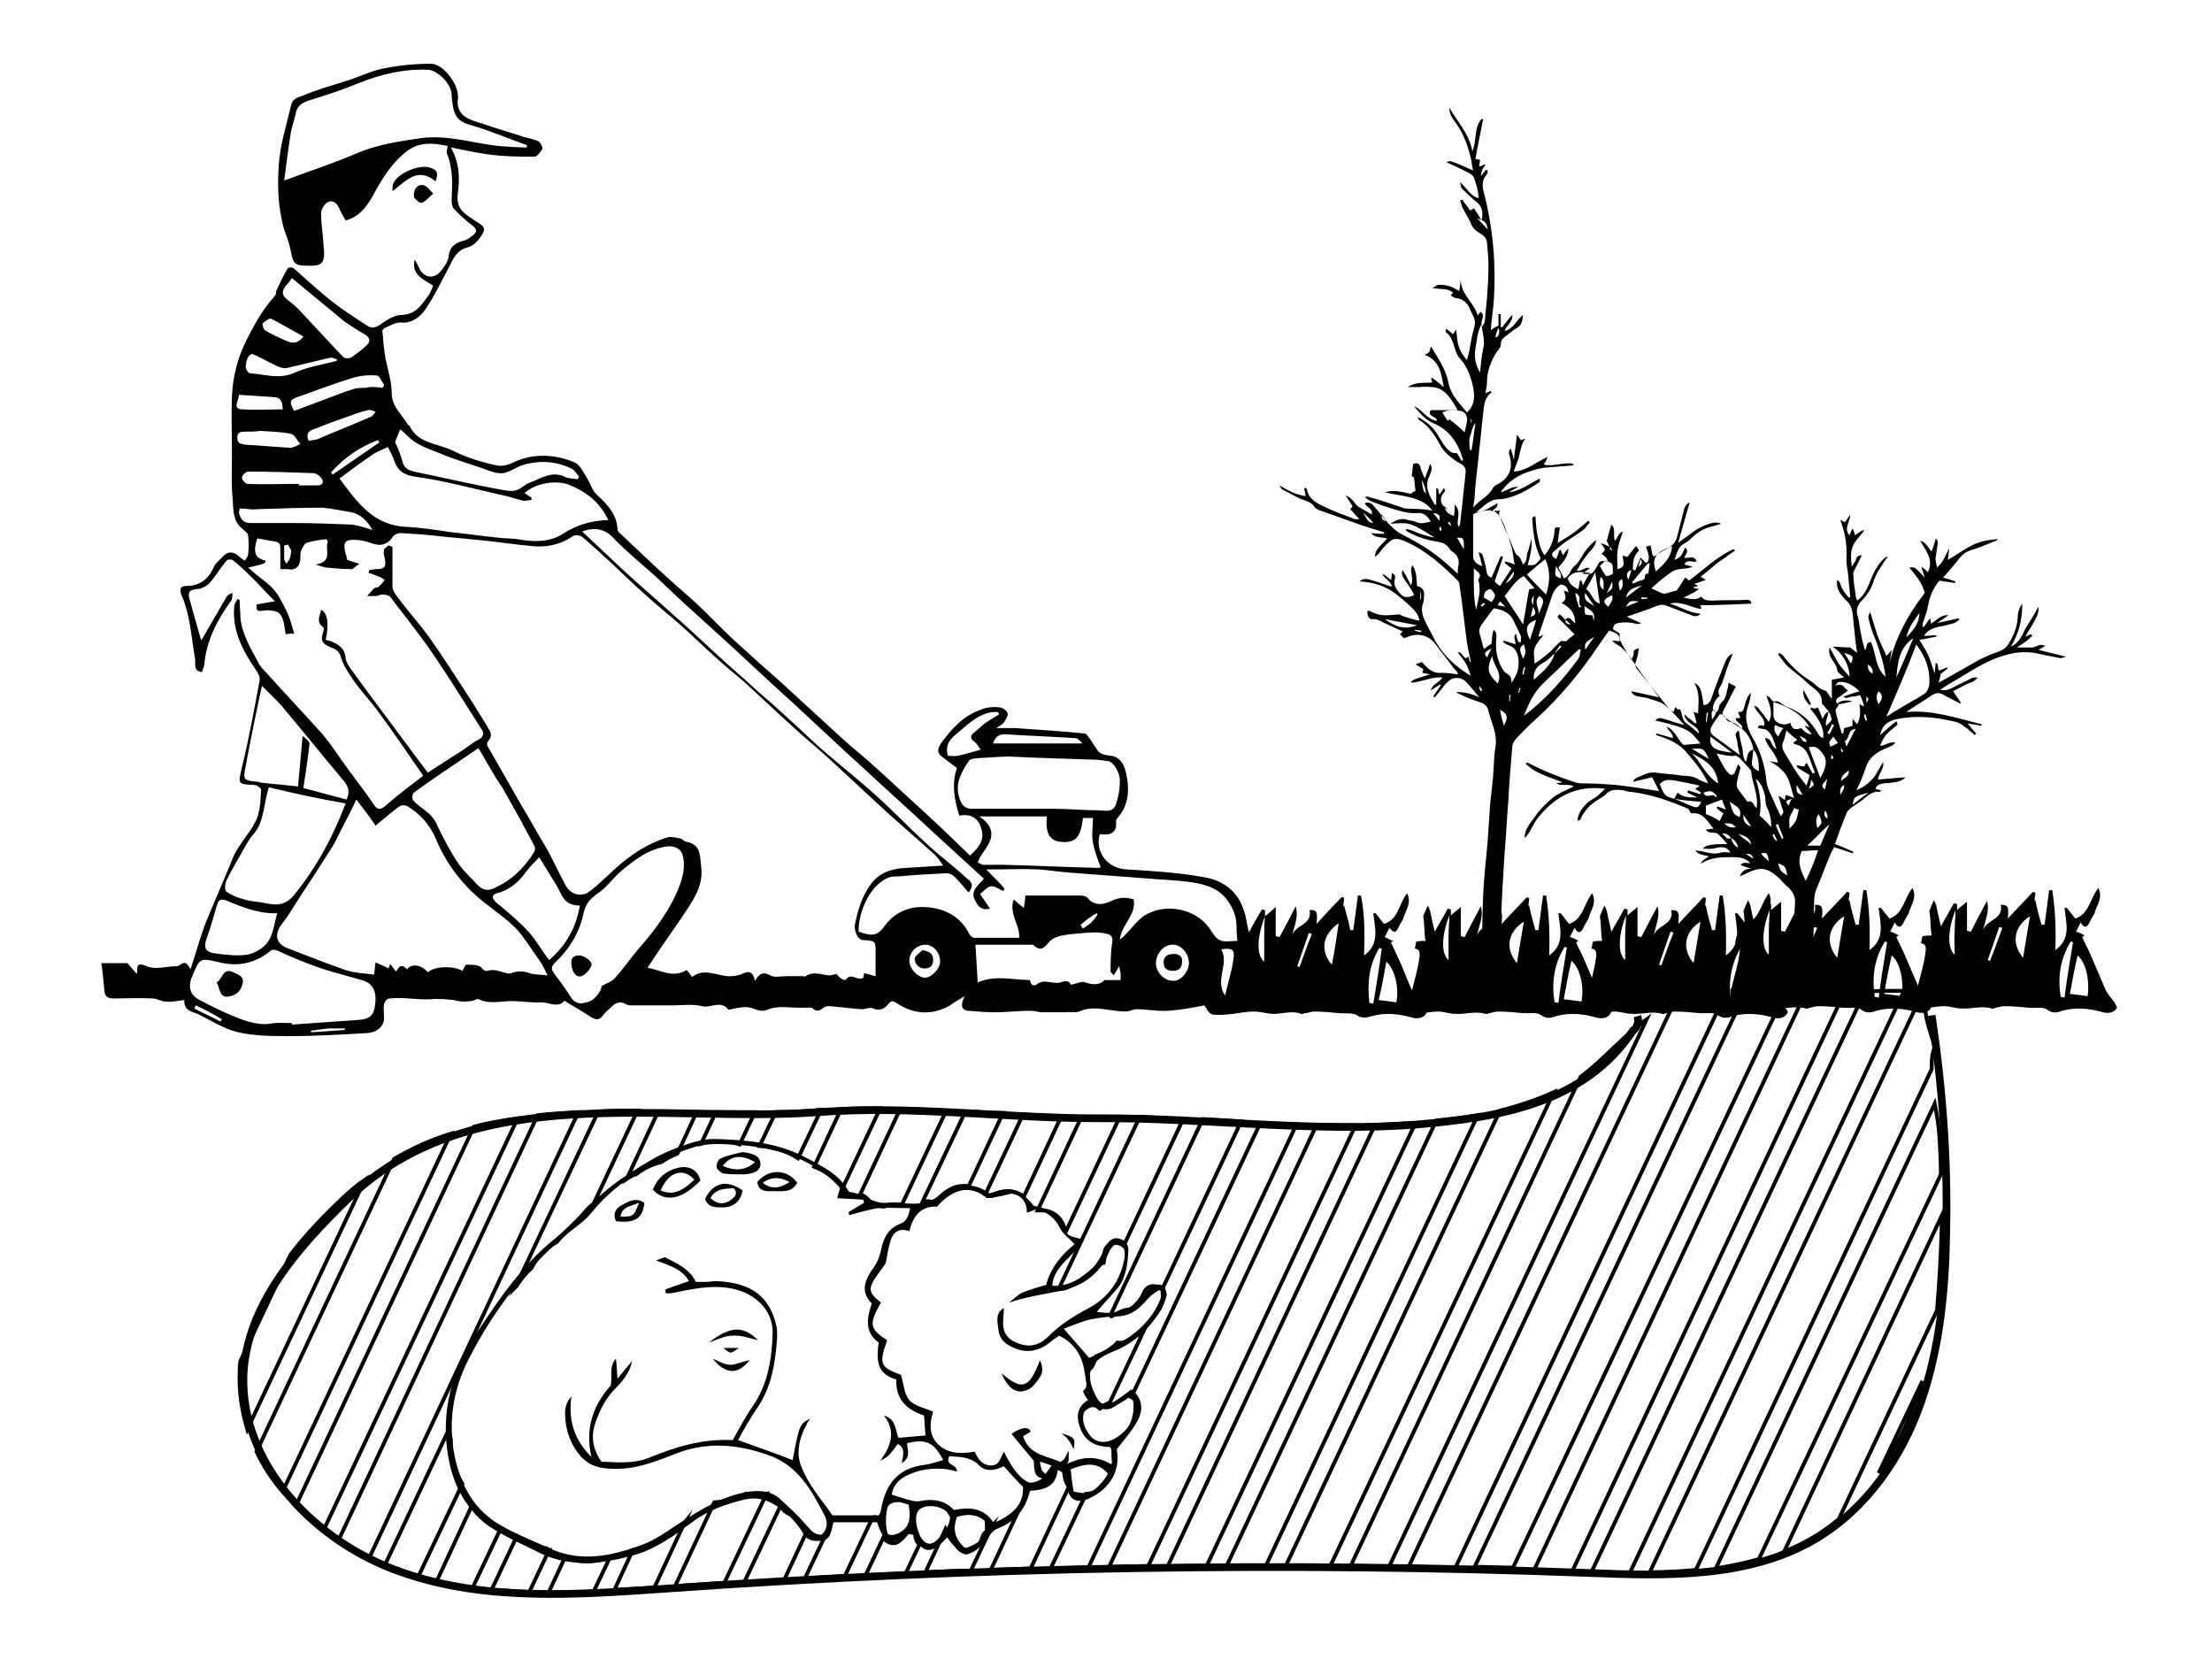 <?xml version="1.0" encoding="utf-8"?>
<!-- Generator: Adobe Illustrator 17.1.0, SVG Export Plug-In . SVG Version: 6.00 Build 0)  -->
<!DOCTYPE svg PUBLIC "-//W3C//DTD SVG 1.1//EN" "http://www.w3.org/Graphics/SVG/1.1/DTD/svg11.dtd">
<svg version="1.1" id="Layer_1" xmlns="http://www.w3.org/2000/svg" xmlns:xlink="http://www.w3.org/1999/xlink" x="0px" y="0px"
	 viewBox="0 0 288 216" enable-background="new 0 0 288 216" xml:space="preserve">
<g>
	<path d="M238.1,92.6c-0.2-0.2-0.4-0.4-0.6-0.7c-0.1-0.1-0.3-0.2-0.3-0.4c0.1-1.3-1-1.8-1.8-2.5c-0.8-0.8-1.8-1.5-2.6-2.2
		c-0.5-0.5-0.9-1.1-1.3-1.6c0.1-0.1,0.1-0.1,0.2-0.2c0.1,0.1,0.3,0.2,0.4,0.3c1,1.3,2.2,2.5,3.7,3.4c0.6,0.4,1,1,1.8,1.2
		c0.3,0.1,0.5,0.6,0.9,1.1c0-0.9,0-1.6,0-2.5c0.6-0.1,1.1-0.2,1.6-0.3c-0.3-0.3-0.9-0.6-0.9-1c-0.1-1-1.3-1.5-1-2.9
		c0.5,0.8,0.8,1.5,1.2,2.1c0.4,0.6,0.9,1.1,1.4,1.7c0-1.5-0.9-3.1-2.2-3.9c0.8,0,1.4,0.1,2.3,0.1c0.1,0.1,0.4,0.3,0.9,0.7
		c-0.2-1.2-0.3-2.3-0.4-3.3c-0.1-0.6-0.1-1.2-0.2-1.9c-0.1-0.5-0.2-1-0.7-1.5c-0.7-0.7-1.5-1.5-1.3-2.8c0.5,0.3,0.4,0.8,0.7,1.2
		c0.2,0.4,0.5,0.7,0.8,1.1c0.1,0,0.2,0,0.2-0.1c-0.1-1-0.2-2.1-0.3-3.1c-0.1-0.6-0.2-1.2-0.2-1.8c0.1-1.7-0.1-3.3-0.8-5.1
		c0.3,0.1,0.4,0.2,0.6,0.3c0.2-0.3,0.5-0.7,0.7-1c0,0.9-0.9,1.8-0.1,2.7c0.1-0.3,0.2-0.5,0.4-0.9c0.2,0.4,0.3,0.7,0.3,0.9
		c0.3-0.2,0.7-0.5,1.1-0.7c0,0,0.1,0.1,0.1,0.1c-0.5,0.7-1.2,1.3-1.5,2.1c-0.3,0.8-0.2,1.7-0.1,2.6c0.2-0.3,0.3-0.5,0.5-0.8
		c0.1-0.3,0.1-0.7,0.8-0.7c-0.3,0.6-0.5,1.1-0.8,1.6c-0.1,0.3-0.4,0.6-0.3,0.9c0,0.9,0.2,1.8,0.3,2.7c0,0.2,0.1,0.4,0.2,0.7
		c1-0.7,1.4-1.8,1.8-2.8c0.4-1,0.9-1.9,1.7-2.7c0.1-0.1,0.3-0.2,0.5-0.2c-0.4,0.5-0.8,1.1-1.1,1.6c-0.3,0.4-0.5,0.9-0.7,1.4
		c-0.3,1-0.8,1.9-1.6,2.7c-0.6,0.6-0.8,1.3-0.5,2.1c0.2,0.7,0.2,1.4,0.4,2.2c0.1,0.7,0.3,1.4,0.5,2.1c0.4-0.2,0-1,0.8-1
		c0.7,1.5,0.5,3.3,1.9,4.5c-0.2-1.6-0.7-3.2-1.3-4.8c-0.4-0.9-0.7-1.8-0.9-2.7c-0.1-0.3,0-0.6,0.2-0.9c0.3,1,0.6,1.9,0.9,2.9
		c0.3,0.9,0.8,1.8,1.2,2.8c0.2-0.2,0.4-0.4,0.7-0.8c-0.2,1.1-0.3,1.9-0.5,2.7c0.7-3.7,2.4-7,4.8-10.1c-0.3-1.3-1.2-2.3-2-3.3
		c0.7-0.1,0.7-0.1,2,1.3c-0.1-0.4-0.2-0.5-0.2-0.7c-0.1-0.2-0.2-0.4-0.2-0.7c0.3,0.2,0.5,0.4,0.8,0.7c0.8-1.6-0.2-2.7-1-4.1
		c0.8,0.2,1,0.9,1.5,1.4c0.2-0.6,0.4-1.1,0.5-1.6c0.1,0,0.1,0,0.2,0c0,0.2,0.1,0.3,0.1,0.5c-0.1,0.7-0.2,1.3-0.3,2
		c0,0.3,0.1,0.7,0.2,1.2c0.9-0.8,1.1-1.7,1.6-2.5c-0.1,0.5-0.1,1-0.2,1.5c2.6-1.5,3.3-2.5,6.5-2.7c-0.1,0.1-0.1,0.2-0.2,0.2
		c-1.1,0.4-2.1,0.9-3.2,1.2c-0.7,0.2-1.2,0.6-1.6,1.1c-0.7,0.9-1.4,1.7-2.1,2.5c0.4,0.1,1,0.3,1.6,0.5c0,0.1,0,0.1-0.1,0.2
		c-0.7-0.1-1.3-0.2-2-0.3c-0.8,1-1.3,2.1-1.5,3.4c-0.1,0.7-0.4,1.3-0.6,2c-0.1,0.2-0.1,0.5,0,0.7c0.3-0.3,0.5-0.7,0.9-1.2
		c0.1,0.4,0.1,0.5,0.1,0.7c0.7-0.4,1.3-1.2,2.3-1.1c-0.4,0.3-0.9,0.6-1.5,1c1.1-0.2,1.9-0.4,2.8-0.6c0,0.1,0.1,0.1,0.1,0.2
		c-0.2,0.1-0.4,0.3-0.6,0.4c-0.7,0.2-1.4,0.4-2.1,0.5c-0.8,0.2-1.5,0.5-1.9,1.2c0.5,0,1.1-0.1,1.6-0.1c0,0.1,0,0.2,0,0.2
		c-0.7,0.1-1.4,0.3-2.2,0.4c0.4,0.7,0.9,1.4,1.2,2.1c0.3,0.7,0.5,1.5,0.8,2.3c0-0.4,0.1-0.8,0.1-1.4c0.6,0.2,0.1,0.7,0.5,1
		c0.3-0.1,0.7-0.3,1-0.4c0,0,0.1,0.1,0.1,0.1c-0.3,0.3-0.6,0.5-0.9,0.7c-0.1,0.5-0.2,0.8-0.3,1.2c1.8-1,3.5-2,5.3-3
		c0.8-0.4,1.7-0.8,2.6-1.1c0.5-0.2,0.8-0.4,1.1-0.8c0.7-1.1,1.2-2.2,1.3-3.5c0-0.6,0.1-1.2,0.6-1.9c0,2-0.4,3.8-1.5,5.6
		c1.3-0.6,1.5-1.7,2-2.5c0.5-0.8,1-1.6,1.6-2.7c0.1,0.9-0.3,1.4-0.6,2c-0.3,0.6-0.7,1.1-1.1,1.9c0.4-0.2,0.6-0.3,0.8-0.3
		c0,0.1,0.1,0.1,0.1,0.2c-0.3,0.2-0.5,0.5-0.8,0.7c-0.3,0.2-0.6,0.4-1.2,0.8c0.9,0,1.5,0,2,0c0.5,0,0.9-0.6,1.7-0.2
		c-0.3,0.2-0.5,0.3-0.9,0.5c1.2,0.3,2.3,0.6,3.6,0.9c-0.4,0.1-0.6,0.2-0.7,0.2c-0.9-0.2-1.7-0.3-2.5-0.5c-1.6-0.4-3.1-0.4-4.7,0.1
		c-2.6,0.7-4.6,2.2-6.9,3.5c-0.5,0.3-1,0.6-1.6,1c0.8,0.2,1.3-0.1,1.9-0.4c0.7-0.4,1.5-0.7,2.2-1.1c0.2-0.1,0.4-0.1,0.8-0.1
		c-0.5,0.7-1.2,0.7-1.7,1c-0.5,0.3-1,0.5-1.5,0.8c0.3,0.5,0.7,1,1,1.5c0,0-0.1,0.1-0.1,0.1c-0.7-0.4-1.4-0.7-2.1-1.1
		c-0.6-0.4-1.1-0.3-1.7,0.1c-1,0.7-2.2,1.4-3.2,2.1c3.4-0.3,6.6,0.8,9.8,1.6c0,0.1,0,0.2,0,0.2c-0.6-0.1-1.1-0.2-1.8-0.3
		c0.4,0.5,0.7,0.9,1.1,1.3c-0.1,0.1-0.1,0.1-0.2,0.2c-0.2-0.2-0.4-0.4-0.6-0.5c-0.2-0.2-0.4-0.4-0.6-0.5c-0.4-0.3-0.8-0.6-1.2-0.7
		c-2.5-0.6-5-0.9-7.6-0.4c-1.1,0.2-1.9,0.7-2.2,1.7c0,0.1-0.1,0.2-0.1,0.4c0.7-0.6,1.3-1.2,2.1-1.8c0.1,0.2,0.2,0.4,0.1,0.5
		c-0.2,0.2-0.4,0.3-0.6,0.5c-0.8,0.6-1.3,1.3-1.6,2.2c0.7,0,1.1-0.6,2-0.4c-0.2,0.2-0.3,0.3-0.5,0.4c-0.3,0.1-0.6,0.3-0.9,0.4
		c-1.2,0.5-2.1,1.2-2.5,2.5c-0.3,0.9-0.7,1.9-1.2,2.9c0.9-0.4,1.6-0.9,2.1-1.5c0.5-0.5,0.8-1.3,1.4-2.2c0.1,1-0.6,1.5-0.7,2.3
		c1.1-0.1,2.2-0.2,3.6-0.3c-0.6,0.6-1.2,0.6-1.8,0.7c-0.4,0.1-0.7,0-1.1,0.1c-0.5,0.1-0.9,0.2-1,0.7c0.2,0.1,0.4,0.1,0.7,0.2
		c-0.1,0.1-0.1,0.2-0.2,0.2c-0.7-0.1-1.3,0.3-1.8,0.7c-0.5,0.5-1.2,0.9-1.8,1.3c-0.2,0.2-0.5,0.4-0.6,0.6c-0.6,1.4-1.1,2.8-1.6,4.2
		c0.9,0.3,1.7,0.7,2.4,1c0,0.1-0.1,0.2-0.1,0.2c-0.8-0.3-1.5-0.5-2.4-0.8c-0.2,0.4-0.4,0.7-0.5,1c-0.6,1.4-1.1,2.8-1.7,4.2
		c-0.3,0.6-0.4,1.3-0.4,1.9c-0.1,3.4-0.1,6.8-0.2,10.1c0,0.1,0,0.3-0.1,0.5c-0.8,0.3-1.6,0.1-2.4,0.1c-0.1-0.3-0.2-0.5-0.2-0.7
		c0-1.8,0.1-3.5,0.2-5.3c0.1-1.5,0.1-2.9,0.2-4.4c0.1-0.8-0.2-1.5-0.8-2.1c-0.5-0.4-0.9-0.9-1.3-1.3c-1.6-1.4-2.4-1.5-4.4-0.5
		c-0.2,0.1-0.3,0.1-0.7,0.3c0.3-0.6,0.6-1,1.5-1c-0.7-0.2-1-0.3-1.4-0.5c0.4-0.3,0.4-0.3,1.3-0.2c-0.6-0.7-1.4-0.8-2.3-0.8
		c-1.5,0-2.9,0-4.2,0.9c0.3-0.5,0.3-0.5,1.1-1c-0.6-0.2-1.3-0.1-1.8-0.8c0.3,0.1,0.5,0.1,0.7,0.1c0.9,0.2,1.7,0.5,2.7,0.2
		c0.4-0.1,0.8,0,1.2,0c-0.4-0.7-1-0.8-1.9-0.6c-0.5,0.2-1.2,0.1-1.7,0.1c0.4-0.5,1.1-0.6,3.2-0.6c-0.4-0.5-0.8-0.9-1.2-1.3
		c-0.4-0.4-1.2,0.1-1.6-0.6c0.3,0,0.6-0.1,1-0.1c-0.8-1-1.4-2.2-2.9-2c-0.2-0.2-0.3-0.5-0.4-0.6c-2.4-1-4.8-1.9-7.5-2.2
		c-0.3,0-0.6-0.1-0.9-0.2c-0.8-0.1-1.7-0.2-2.3,0.5c-0.3,0.3-0.7,0.5-1,0.7c-1,0.6-1.8,1.4-2.3,2.5c0,0.1-0.1,0.2-0.2,0.2
		c0,0-0.1,0-0.2,0.1c0-1,0.6-1.7,1.2-2.3c0.4-0.4,0.9-0.6,1.3-0.9c0.4-0.3,0.7-0.7,1.1-1c-3.8-0.5-6.5,1-8.7,3.7
		c-0.5,0.6-0.8,1.3-1.2,2c-0.2,0.2-0.3,0.5-0.6,0.7c0-1.1,0.7-1.9,1.3-2.7c0.6-0.9,1.4-1.7,2.2-2.4c0.8-0.7,1.9-1.1,2.9-1.6
		c-0.6-0.4-1.5,0-2.3-0.4c0.4-0.1,0.6-0.1,0.8-0.1c0,0-0.1-0.1-0.1-0.1c-1-0.4-2-0.7-3-1.2c-0.6-0.3-1.2-0.7-1.7-1.2
		c0.2-0.1,0.3-0.1,0.3-0.1c1.9,1,3.9,1.8,6,2.5c0.5,0.2,1,0.2,1.5,0.2c1.3,0,2.7,0.1,4,0.2c1.8,0.2,3.7,0.5,5.6,0.8
		c-0.3-0.7-0.6-1.2-0.9-1.8c-0.8,0.2-1.7,0.4-2.5,0.6c0.2-0.4,0.5-0.6,0.9-0.7c0.5-0.2,1-0.5,1.5-0.5c0.5-0.1,1,0.1,1.5,0.1
		c0.6,0.1,1.3,0.1,1.9,0.2c0.9,0.2,1.9,0,2.8,0.6c0.3,0.2,0.7,0.3,1.2,0.5c-0.7-1.6-1.7-2.7-2.7-3.9c-1-1.3-2.5-1.9-4.1-2.4
		c0-0.1,0.1-0.2,0.1-0.2c0.7,0.2,1.4,0.4,2.1,0.6c0.1-0.6-0.6-0.9-0.8-1.5c1.2,0.6,1.4,1.7,2.2,2.4c0.7-0.1,1.4-0.1,2.2-0.2
		c-1.3-1.5-1.1-1.9-5.9-3c0.5-0.4,0.5-0.4,1.8,0c0.6,0.2,1.2,0.4,2,0.6c-0.9-1-1.6-1.8-2.4-2.5c-0.6-0.5-1.4-0.7-2.1-0.9
		c-0.4-0.2-0.9-0.2-1.4-0.3c-0.4-0.1-0.8-0.1-1-0.7c1.3,0.3,2.4,0.5,3.6,0.8c-1.3-1.8-2.6-3.5-3.8-5.3c-0.5-0.7-1-1.2-1.7-1.6
		c-0.2-0.1-0.3-0.2-0.6-0.5c0.5,0,0.7,0.1,1,0.1c-0.1-0.9-0.2-1-1.4-1.4c-0.4,0.6-0.8,1.1-1.2,1.7c-2.4,3.6-5.1,6.9-8.4,9.9
		c-0.9,0.8-1.8,1.7-2.6,2.6c-0.2,0.2-0.4,0.6-0.4,0.9c-0.2,2.3-0.4,4.6-0.5,6.9c-0.2,2.3-0.3,4.6-0.5,6.9c-0.2,3.2-0.4,6.4-0.5,9.7
		c-0.1,2.1-0.1,4.2-0.2,6.3c0,0.4-0.1,0.8-0.1,1.2c-0.8,0-1.5,0-2.3,0c0-1.4,0-2.7,0-4.1c0-0.2,0.1-0.4,0.1-0.5
		c0.1-2.3,0.1-4.7,0.2-7c0.1-2.4,0.4-4.8,0.6-7.2c0.1-1.5,0.2-3,0.3-4.5c0.1-1.3,0.3-2.5,0.4-3.8c0.1-1.3,0.1-2.6,0.3-3.8
		c0.3-1.7-0.5-3.1-0.9-4.7c-0.1-0.6-0.5-1-1.2-1.2c-0.9-0.3-1.7-0.6-2.5-1c-0.2-0.1-0.3-0.1-0.5-0.3c1,0,2,0.2,3,0.7
		c-0.6-0.7-1.1-1.4-1.8-2.1c-0.5-0.5-1.5-0.6-2.1-0.1c-0.4,0.3-0.7,0.7-1,1.1c-0.3,0.4-0.6,0.7-0.9,1.1c-0.1,0-0.1-0.1-0.2-0.1
		c0.3-0.5,0.7-1,1-1.5c0,0-0.1-0.1-0.1-0.1c-0.4,0.3-0.8,0.5-1.2,0.8c0.2-0.9,1.1-1,1.5-1.7c-1.4-0.1-2.7,0.6-4.1,0.7
		c0.2-0.4,0.2-0.4,2.5-1.1c-0.4-0.1-0.7-0.1-1-0.2c0-0.2,0.1-0.3,0.1-0.5c-0.2-0.1-0.5-0.3-1-0.6c0.5-0.2,0.8-0.3,0.8-0.3
		c0.2,0.1,0.4,0.4,0.6,0.6c0.5,0.5,1.1,0.9,2,0.8c0.7,0,1.3,0.1,2.1,0.2c0-0.4-0.4-0.6-0.6-0.9c-0.7-1-1.5-1.9-2.2-2.9
		c-0.9-1.3-2.4-1.7-3.9-1c-0.1,0-0.2,0-0.3,0.1c-0.1-0.1-0.3-0.3-0.5-0.5c0.1-0.2,0.3-0.3,0.3-0.4c-0.9-0.4-1.7-0.8-2.6-1.2
		c-0.4-0.2-0.7-0.4-1.2-0.4c-0.5,0.1-0.7-0.2-0.8-1c0.1,0,0.2-0.1,0.2-0.1c1.5,0.7,1.8,0.7,3.9,0.5c0.2,0,0.3,0.1,0.5,0.2
		c0.7,0.2,1.4,0.5,2.2,0.6c-0.1-0.9-0.7-1.6-3.1-3.5c-1.3-1-2.9-1.5-4.7-1.6c0.7-0.5,0.7-0.5,4.2,0.7c-0.1-0.8-1-1-1.2-1.7
		c0.4,0.2,0.7,0.5,1.1,0.8c0.1-0.3,0.1-0.6,0.1-0.9c0.5,0.2,0.5,0.6,0.4,0.8c-0.2,0.8,0.2,1.3,0.7,1.9c0.5,0.5,0.9,0.6,1.8,0.2
		c-0.1-0.3-0.2-0.5-0.4-0.8c-0.3-0.5-0.7-1-1-1.5c-0.2-0.3-0.2-0.7-0.1-1c0.4,0.6,0.7,1.2,1.1,2c0.5-0.9-0.3-1.7,0.2-2.6
		c0.6,0.9,0.5,1.8,0.6,2.7c0.8,0.2,1,0.7,0.9,1.4c0,0.3,0,0.5-0.1,0.8c-0.4,1,0,1.9,0.4,2.7c0.4,0.8,0.8,1.5,1.2,2.3
		c1.1,1.9,2.6,3.3,4.6,4.5c-0.2-0.6-0.4-1.2-0.7-1.7c-0.3-0.5-0.7-0.9-1-1.4c0.5,0,0.6,0.5,1,0.8c0.1,0,0.2-0.1,0.4-0.2
		c0.1,0.3,0.1,0.5,0.2,0.7c0,0,0.1,0,0.1,0c-0.2-1.1-0.5-2.2-0.6-3.3c-0.2-1.6-0.4-3.2-0.6-4.8c-0.1-0.7-0.2-1.4-0.3-2.1
		c0-0.1-0.1-0.3-0.2-0.4c-2-2-4.1-3.9-6.8-5.1c-1.2-0.5-1.6-0.5-2.5,0.4c-0.4,0.4-0.7,0.8-1,1.2c-0.1,0.1-0.2,0.2-0.5,0.4
		c0.1-1.2,1-1.6,1.6-2.4c-0.7-0.2-1.5,0-2.1-0.7c0.7,0.1,1.2,0.1,1.7,0.1c0-0.1,0-0.1,0-0.2c-0.9-0.3-1.7-0.5-2.6-0.8
		c-2-0.7-3.9-1.4-5.9-2.1c-0.2-0.1-0.4-0.2-0.5-0.3c-0.4-0.8-1.3-0.9-2-1.2c-0.8-0.4-1.5-0.8-2.3-1.2c-0.1-0.1-0.2-0.3-0.3-0.5
		c1,0.6,2,1.2,3.4,1.4c-0.1-0.4-0.1-0.7-0.2-1c0.1,0,0.1-0.1,0.2-0.1c0.1,0.1,0.2,0.2,0.2,0.4c0.3,1.2,1.4,1.7,2.5,2.2
		c1.2,0.6,2.5,1,3.7,1.5c0.1,0,0.3,0,0.6,0c-0.5-0.5-0.8-0.9-1.2-1.3c0.1-0.1,0.2-0.2,0.3-0.4c-0.3-0.4-0.5-0.8-0.9-1.4
		c1,0.4,1.1,1.1,1.7,1.5c0.5,0.3,1.1,0.6,1.7,1c0.2-0.8-0.7-0.9-0.9-1.5c0.5-0.2,1,0.1,1.1,0.3c0.7,0.8,1.3,1.6,2,2.4
		c0.4,0.4,0.9,0.9,1.4,1.2c3.5,1.8,4.8,2.7,7.6,5.3c0-0.4,0-0.7,0.1-1.1c0.1-0.7-0.1-1.3-0.7-1.7c-0.2-0.1-0.4-0.3-0.5-0.5
		c-0.4-0.6-1-0.8-1.7-0.9c-1.3-0.2-2.5-0.6-3.6-1.2c-0.2-0.1-0.3-0.2-0.4-0.4c0.7,0,1.3,0.4,1.9,0.6c0.6,0.2,1.3,0.4,1.9,0.5
		c-3.2-2-3.2-2-5.8-1.8c0.8-0.5,1.4-0.8,2.3-0.5c0.3,0.1,0.6,0.1,0.9,0.2c0.8,0.3,0.8,0.3,2.1,0c-0.4-0.6-0.9-1.2-1.7-1.1
		c-1.1,0.1-2.1-0.2-3.1-0.5c-1-0.3-1.9-0.6-2.9-1c-0.3-0.1-0.6-0.3-0.9-0.6c0.2,0,0.3-0.1,0.5,0c1.5,0.4,2.9,0.9,4.4,1.4
		c0.1,0,0.2,0.1,0.3,0.1c1.2,0.1,2.3,0,3.6,0.3c-1-1.4-2.6-1.7-4.1-2c-0.6-0.1-1.2-0.2-2.1-0.4c1.3-0.4,2.3,0,3.4,0.2
		c0.2-0.2,0.4-0.3,0.6-0.4c-0.1-0.6-0.1-1.1-0.2-1.7c0-0.1-0.3-0.2-0.3-0.2c0.1-0.6,0.1-1.1,0.2-1.6c0.3-0.1,0.7-0.2,0.9,0.3
		c0.1,0.5,0.3,0.9,0.6,1.6c0.3-0.7,0.5-1.3,0.7-1.9c0.4,0.6,0.1,1.1-0.1,1.6c-0.7,1.4,0,2.5,0.7,3.7c0.1,0,0.2,0,0.2,0
		c0-0.7,0-1.4,0-2.1c0.1,0,0.1,0,0.2,0c0.1,0.2,0.1,0.5,0.2,0.8c0.2-0.3,0.4-0.5,0.6-0.9c0.1,0.3,0.2,0.4,0.1,0.5
		c-0.8,0.9-0.6,1.7,0.4,2.4c0.3,0.2,0.5,0.5,0.8,0.8c0.1-0.5,0.1-0.9,0.1-1.5c1,1,0.1,2,0.5,2.9c0.1-0.1,0.2-0.3,0.2-0.4
		c0.1-0.9,0.2-1.7,0.3-2.6c0.1-1.3,0.3-2.6,0.4-3.9c0.1-0.5,0-1-0.6-1.3c-0.6-0.3-1.2-0.8-1.7-1.2c-0.4-0.4-0.8-0.8-1-1.3
		c-0.7-1.2-1.4-2.4-2.7-3.2c-0.1-0.1-0.2-0.3-0.2-0.4c1.2,0.6,2.1,1.4,2.7,2.5c0.5,0.8,0.9,1.6,1.7,2.1c0.2,0.1,0.5,0.1,0.7,0.1
		c0.2,0.3,0.4,0.7,0.6,1c0.1,0,0.2-0.1,0.2-0.1c-0.6-2.1-1.7-3.9-3.9-4.8c-1.1-0.5-1.8-1.4-2.5-2.2c1.1,0.4,1.6,1.7,3,1.9
		c0-0.6-1.4-0.6-0.8-1.4c1.1,0,2.3,0,3.5,0c-0.6-1-1.1-1.9-1.9-2.5c-0.4-0.3-1-0.5-1.5-0.5c-0.7-0.1-1.4,0-2.1,0c-0.3,0-0.7,0-1,0
		c1-0.7,2.1-0.5,3.2-0.6c-0.1-0.2-0.1-0.4-0.2-0.5c0.1,0,0.1-0.1,0.2-0.1c0.5,0.4,1,0.8,1.5,1.2c-0.4-1.6-0.4-3.4-2.5-4.2
		c0.3-0.2,0.5-0.2,0.6-0.4c0.1-0.2,0.1-0.4,0.2-0.7c1,1.6,2,3.1,2.3,4.8c0.3,1.5,1.4,2.6,2.4,3.8c1.1-1,1-2.2,0.8-3.3
		c-0.3-1.3-0.7-2.6-1.7-3.7c-0.4-0.4-0.6-1.1-0.8-1.7c-0.2-0.6-0.4-1.3-1-1.7c-0.1-0.1-0.1-0.3,0-0.5c0.3,0.2,0.6,0.5,0.9,0.7
		c0.1-0.2,0.2-0.3,0.4-0.6c0.1,0.8,0.1,1.5,0.3,2.1c0.2,0.7,0.6,1.3,1.1,1.9c0.1-0.4,0.2-0.8,0.3-1.2c0.2-1,0.3-1.9,0.6-2.9
		c0.2-0.6,0.2-1.1-0.1-1.7c-0.1-0.2-0.2-0.4-0.3-0.6c-0.3-0.9-0.9-1.6-2-1.7c-0.2,0-0.3-0.2-0.6-0.3c0.1-0.2,0.2-0.3,0.3-0.4
		c-0.7-0.6-1.6-0.4-2.7-0.6c0.4-0.2,0.6-0.4,0.7-0.4c1-0.1,1.9,0.2,2.8,0.8c0.1-0.5,0.1-1,0.2-1.4c0,1.8,1.8,3,2.2,4.6
		c0.1-0.2,0.2-0.3,0.4-0.5c0.7,0.6-0.2,1.2,0.2,1.9c0.1-0.2,0.2-0.3,0.3-0.5c0.1-1,0.2-2,0.3-3.1c0.1-1.4,0.2-2.8,0.2-4.2
		c0-1.1-0.1-2.1-0.2-3.2c-0.1-0.7-0.7-1-1.2-1.3c-0.4-0.3-0.6-0.5-0.8-0.9c-0.3-0.8-0.8-1.5-1.2-2.3c-0.1-0.3-0.2-0.6-0.3-0.9
		c0.1,0,0.2-0.1,0.3-0.1c0.3,0.5,0.7,0.9,1,1.4c0.2-0.1,0.4-0.2,0.5-0.3c0.3,0.5,0.6,0.9,1,1.6c0.3-1.2,0-2-0.9-2.6
		c-0.6-0.5-1.2-1.1-1.7-1.6c-0.1-0.1-0.1-0.4-0.2-0.8c0.9,0.8,1.3,1.8,2.4,2.1c0-0.9-0.3-1.8-0.6-2.7c-0.1-0.2-0.4-0.5-0.7-0.6
		c-0.9-0.5-1.9-0.9-2.9-1.4c0.2,0,0.4-0.2,0.6-0.1c0.7,0.2,1.3,0.5,2,0.8c0.2,0.1,0.5,0.2,0.9,0.4c-0.1-0.5-0.2-0.9-0.2-1.2
		c-0.4-1.8-1-3.6-2.2-5.2c-0.4-0.5-0.7-1.1-0.7-1.8c1,1.8,2.6,3.4,3,5.7c0.6-1.4,0.2-2.9,1.1-4.1c0.1-0.1,0.2-0.1,0.3-0.1
		c-0.3,1.7-0.7,3.4-1,5.2c0.2,0,0.4,0.1,0.6,0.1c0,0.3-0.1,0.5-0.1,0.9c0.3-0.1,0.5-0.2,0.7-0.3c0,0,0.1,0.1,0.1,0.1
		c-0.2,0.2-0.3,0.4-0.4,0.6c-0.1,0.2-0.1,0.4-0.2,0.8c0.4-0.4,0.5-0.6,0.7-0.8c0.1,0,0.1,0.1,0.2,0.1c0,0.2,0,0.4-0.2,0.6
		c-0.6,0.7-0.5,1.5-0.3,2.3c1.2,4.6,1.6,9.3,1.3,14c-0.1,1.3-0.3,2.5-0.4,3.9c0.3-0.2,0.5-0.4,1-0.6c0-0.4,0-1,0-1.5
		c0.1,0,0.2,0,0.3,0c0,0.6,0,1.1,0,1.7c0.1,0,0.1,0,0.2,0c0.4-0.5,0.8-1.1,1.3-1.6c0.1,0.9-0.8,1.4-1,2.1c1.2-0.3,1.5-1.4,2.4-2.1
		c-0.1,0.7-0.1,1.3-0.8,1.7c-0.4,0.2-0.7,0.5-1.1,0.8c-0.5,0.4-1,0.6-1,1.4c0,0.4-0.5,0.8-0.7,1.2c-0.7,1.2-1.1,2.4-1.1,3.7
		c0,0.4-0.1,0.9-0.2,1.4c0.2-0.1,0.5-0.2,0.7-0.3c0,0.1,0.1,0.2,0.1,0.2c-0.7,0.5-0.9,1.2-1,1.9c-0.1,0.9-0.2,1.8-0.3,2.7
		c-0.1,1.3-0.3,2.6-0.4,3.9c-0.2,1.7-0.4,3.3-0.5,5c0,0.4-0.1,0.8-0.2,1.5c0.9-1.1,2.1-1.5,2.6-2.6c0.1-0.1,0.2-0.2,0.3-0.3
		c1.7-0.8,2.3-2,1.9-3.7c-0.1-0.3-0.3-0.7,0.1-1.1c0.2,0.6,0.3,1,0.4,1.5c0.1-1.1,0.3-2.1,0.4-3.3c0.2,0.3,0.4,0.5,0.5,0.7
		c0.1,0,0.3-0.1,0.6-0.2c-0.5,0.7-0.6,1.4-0.8,2.2c-0.1,0.7-0.5,1.3-0.7,2.1c1.7-0.1,2.8-1.2,4.4-1.9c-0.2,0.5-0.3,0.7-0.5,1
		c1.3,0.3,2.6-0.4,3.9-0.1c-0.1,0.1-0.1,0.2-0.1,0.2c-1.3,0.1-2.5,0.2-3.8,0.3c-0.5,0.1-1.1,0.2-1.6,0.4c-1.7,0.5-3.1,1.4-4,2.8
		c0.8-0.2,1.4-0.8,2.3-0.7c-0.4,0.2-0.8,0.4-1.2,0.7c1.5-0.2,2.6-1.1,4-1.8c0,0.3,0,0.4-0.1,0.5c-1.5,1-3,1.9-4.9,2.2
		c0,0-0.1,0-0.1,0c-1.4-0.1-2.2,0.9-3.2,1.7c1.2-0.1,1.9-0.7,2.8-1.2c-0.1,0.6-0.1,0.6-0.9,1.1c0.5-0.1,0.8-0.1,1.2-0.1
		c-0.1,0.2-0.2,0.4-0.1,0.6c0,0.2,0.2,0.3,0.2,0.5c0.5,1.2,1.1,2.4,1.6,3.7c0.2,0.4,0.2,0.8,0.7,1.1c0.3,0.2,0.4,0.7,0.6,1.1
		c0.6-0.4,0.4-1.1,0.6-1.6c0.2-0.5,0.3-1.1,0.5-1.7c0.1,1.2-0.2,2.3-0.5,3.4c1,0,1,0,1.7-0.9c-0.8-1.6-1-3.4-1.1-5.2
		c0-0.1,0.1-0.2,0.4-0.3c0.1,0.9,0.1,1.8,0.3,2.6c0.2,0.8,0.3,1.7,0.9,2.5c0.8-0.9,1.2-2,1.3-3.1c0-0.3,0-0.7,0.7-0.5
		c-0.1,0.6-0.2,1.2-0.3,2c0.8-0.5,1.5-0.9,2.2-1.4c0.6-0.5,1.2-1,1.8-1.5c0.1,0.1,0.1,0.1,0.2,0.2c-0.3,0.4-0.6,0.8-1,1.1
		c-0.8,0.6-1.7,1.1-2.5,1.7c-0.4,0.3-0.8,0.7-1.2,1c-0.4,0.4-0.2,0.7,0.3,1c0.2-0.4,0.3-0.8,0.5-1.3c0.2,0.3,0.3,0.6,0.4,0.8
		c0.2-0.3,0.4-0.6,0.7-0.9c0,1-0.6,1.7-1.3,2.5c0.2,0.4,0.5,0.9,0.7,1.4c0.9-0.3,0.8-1.2,1.4-1.6c0.6-0.5,0.9-1.2,1.3-1.8
		c0.4-0.6,0.9-1.1,1.5-1.6c0,0.9-0.8,1.4-1.2,2c-0.5,0.6-0.9,1.3-1.3,2c0.7,0.2,1-0.6,1.7-0.3c-0.4,0.2-0.6,0.5-1,0.7
		c1.3,0.1,1.3,0.1,1.9-0.9c0.4-0.8,0.4-0.8,1.4-0.7c0-0.5-0.4-0.7-0.8-1c0.6-0.5,0.6-0.5-0.1-1.4c0.5,0.2,0.8,0.3,1.2,0.5
		c-0.2-0.3-0.3-0.6-0.4-0.8c0.2-0.8,0.4-1.4,0.6-2.1c0.7,0.7,0.1,1.5,0.5,2.1c0.3-0.3,0.3-0.9,1-1.2c-0.3,0.9-0.6,1.7-0.7,2.5
		c-0.1,0.8,0,1.6,0,2.4c1.3-0.3,0.6-1.1,0.7-1.8c0.2,0.1,0.4,0.2,0.6,0.2c0.3-0.4,0.7-0.9,1.1-1.4c0.2,0.2,0.3,0.4,0.4,0.6
		c-0.8,0.7-0.8,1.7-0.8,2.5c0.1,0,0.2,0,0.3,0.1c0.2-0.5,0.4-1,0.7-1.7c0.3,0.3,0.5,0.5,0.7,0.7c0.5-0.2,0.5-0.9,0-2.1
		c0.2-0.1,0.4-0.1,0.6-0.2c0.1,0.3,0.1,0.6,0.2,1c0,0.2,0.1,0.3,0.2,0.5c0.7-0.5,1.4-0.9,2.1-1.3c0.5-0.3,0.7-0.6,0.9-1.1
		c0.3-1.2,0.6-2.3,0.9-3.5c0.1-0.4,0.2-0.9,0.8-1.2c-0.5,1.8-1,3.4-1.5,5.3c0.6-0.5,1.1-0.8,1.5-1.1c0.8-0.7,1.8-1.2,2.9-1.5
		c0.4-0.1,0.8-0.1,1.2,0.1c-0.3,0.1-0.7,0.2-1,0.3c-1.1,0.2-1.9,0.7-2.7,1.4c-0.3,0.3-0.6,0.6-1,0.8c-1,0.5-1,1.3-1.4,2.2
		c1-0.3,1.1-1,1.4-1.6c0.6,0.5,0,0.9-0.1,1.3c0.5,0.2,1.3-0.4,1.6,0.5c-0.5,0.2-1.2-0.4-1.6,0.4c0.4,0.1,0.8,0.2,1.1,0.3
		c-1,0.4-2,0.1-2.8,0.7c-0.9,0.6-1.7,1.3-2.6,2.1c0.7,0.3,1.2,0.6,1.6,0.7c0.5,0,1-0.3,1.7-0.4c0.3-0.5,0.7-1,1.1-1.7
		c0.2,0.1,0.3,0.2,0.5,0.4c1.9-1.4,3.6-3.1,5.8-4.1c0.1,0.1,0.1,0.1,0.2,0.2c-0.8,0.5-1.5,1.1-2.3,1.6c-0.7,0.6-1.4,1.2-2.2,1.8
		c0.2,0.1,0.4,0.2,0.7,0.4c-0.6,0.2-1,0.4-1.5,0.5c0.2,0.1,0.3,0.2,0.5,0.3c-0.3,0.1-0.5,0.1-0.7,0.2c0.2,0.1,0.4,0.1,0.8,0.2
		c-0.4,0.3-0.7,0.5-1,0.6c-0.3,0.2-0.6,0.3-1,0.5c0.9,0.2,1.6,0.4,2.3-0.1c0.4,0.5,0.9,0.5,1.5,0.5c1.5-0.1,3,0,4.4-0.1
		c0.3,0,0.6,0,0.6,0.5c-2.2,0.1-4.4,0.2-6.6,0.2c0,0.1,0.1,0.2,0.1,0.5c-1.4-0.2-2.6-1.1-4.1-0.7c1.4,0.4,2.5,1.2,4,1.3
		c-0.3,0.4-0.7,0.4-1.2,0.2c-1-0.4-2.1-0.8-3.1-1.2c-0.5-0.2-0.9-0.2-1.4,0c-1.2,0.5-2.5,0.9-3.9,1.4c0.7,0.3,1.3,0.6,1.8,0.8
		c0,0,0,0.1,0,0.1c-0.2,0-0.5,0.1-0.7,0c-0.7-0.2-1.4-0.2-2.1-0.1c-0.5,0.1-0.7,0.2-0.8,0.8c0.3,0.2,0.6,0.4,0.9,0.6
		c-0.1,0.8-0.1,0.8,1.5,3.4c0.1-0.2,0.2-0.3,0.2-0.4c0.1-0.2,0.1-0.4,0.1-0.5c0-0.4,0.3-0.5,0.7-0.6c-0.1,0.6-0.2,1.2-0.4,1.7
		c-0.2,0.5,0,0.9,0.3,1.2c1.4,1.7,2.8,3.5,4.2,5.2c0.1,0.1,0.3,0.1,0.4,0.2c0.1-0.2,0.1-0.4,0.2-0.6c0.3,0,0.2,0.5,0.6,0.2
		c0.4,0.6,0.2,1.4,0.9,1.9c0.6,0.4,1.1,0.9,1.6,1.3c0-1.1-1.8-1.2-1.9-2.5c0.5,0.5,1,0.8,1.4,1.2c0.1,0,0.1-0.1,0.2-0.1
		c-0.1-0.4-0.2-0.8-0.4-1.4c0.3,0.1,0.5,0.1,0.6,0.2c0-1.3,0.3-2.6-0.5-4c0.8,0.5,0.9,0.7,1.2,2.9c0.5,0,0.8-0.3,1-0.8
		c0.5-1.5,1.1-3,1.7-4.5c0.2-0.5,0.4-1.1,1.1-1.4c-0.2,0.6-0.5,1.2-0.7,1.8c-0.2,0.6-0.4,1.2-0.6,1.8c-0.1,0.6-0.9,1.1-0.4,1.9
		c-0.5,0.4-0.9,1.1-0.9,1.8c0,0.1,0.3,0.2,0.4,0.4c0.2-0.2,0.4-0.4,0.4-0.6c0-0.4,0.3-0.7,0.6-1c0.4-0.5,0.4-1.2,0.6-1.8
		c0-0.1,0-0.3,0.1-0.5c0.3,0.2,0.6,0.3,0.9,0.5c-0.5,0.9-0.9,1.8-1.4,2.7c-0.5,0.9-0.5,1,0.4,1.6c0.6,0.4,1.1,0.8,1.8,1.2
		c0.2-0.7-0.8-0.8-0.8-1.3c0,0,0-0.1,0.1-0.1c0.1,0,0.2,0,0.5,0c-0.1-0.3-0.2-0.5-0.3-0.8c0.2,0,0.4,0,0.6-0.1
		c0.4-0.8,0.3-1.7,1.1-2.4c-0.1,0.6-0.2,1.2-0.4,1.7c-0.5,1.4-0.2,2.7,0.5,4c1.1,1.8,1.7,3.8,1.9,5.8c0.1,1.1,0.8,2.1,1.2,3.2
		c0.2,0.4,0.4,0.9,0.7,1.4c0.1-0.3,0.3-0.4,0.3-0.6c-0.1-0.4-0.3-0.8-0.4-1.3c-0.1-0.3-0.2-0.5-0.2-0.8c0.2,0.2,0.5,0.3,0.8,0.6
		c0-0.3,0.1-0.5,0.1-0.7c0.3,0.1,0.6,0.2,1.1,0.4c-0.4-1.1-0.5-2.1-1-2.9c-0.5-0.8-1.3-1.4-2.2-1.9c0.3,0.1,0.6,0.1,1.1,0.2
		c-0.3-1.3-1.4-2-1.7-3.2c1,0,0.7,1.1,1.5,1.4c-0.3-0.9-0.5-1.8-1.2-2.4c-0.2-0.2-0.8-0.2-1.2-0.3c0-0.6,0.5-0.3,0.8-0.3
		c0.2-1.1-1-1.6-1.3-2.6c0.6,0.1,0.7,0.6,1,0.9c0.3,0.3,0.5,0.7,0.9,1.2c0.6-1.2,0.1-2.2-0.3-3.4c0.7,0.1,0.5,0.9,1.3,0.7
		c0.3-0.1,0.8,0.5,1.3,0.7c1.9,0.7,3.2,1.9,4.1,3.5c0.1,0.2,0.3,0.4,0.4,0.5c0,0,0.1,0,0.3,0.1c0-0.3,0-0.5,0-0.7
		c-0.2-1.2-0.9-2.2-1.7-3.1c0.1-0.1,0.1-0.1,0.2-0.2c0.3,0.3,0.5,0.1,0.8,0c0.2,0.5,0.4,1,0.6,1.5C237.6,92.9,237.9,92.7,238.1,92.6
		c-0.1,0.5-0.3,1-0.4,1.6c0,0.1,0.1,0.2,0.1,0.3c0.3-0.3,0.5-0.5,0.7-0.8C238.4,93.3,238.3,93,238.1,92.6z M225.4,109.1
		c0.1,0.5,0.3,0.9,0.9,1.3C226.2,109.8,225.9,109.4,225.4,109.1c-0.3-0.3-0.5-0.6-1.2-0.6C224.7,108.9,224.8,109.4,225.4,109.1z
		 M202.4,85.1c-0.5,0.4-0.9,0.9-1.5,1.2c-0.9,0.5-1.3,1.2-1.2,2.2C200.8,87.5,202,86.6,202.4,85.1c0.3-0.3,0.6-0.6,0.9-0.9
		c-0.1-0.1-0.2-0.1-0.2-0.2C202.9,84.4,202.6,84.7,202.4,85.1z M218,104c0.8,0.3,1.6,0.7,2.4,1c0.6,0.2,0.7,0.2,1.1-0.6
		C220.3,104.3,219.1,104.2,218,104c0.1-0.3,0.3-0.5,0.4-0.8c0.7,0.6,1.6,0.7,2.6,0.6c-0.5-0.2-0.9-0.4-1.3-0.6
		c0-0.1,0.1-0.2,0.1-0.3c0.5,0.2,1,0.3,1.5,0.5c0,0,0.1-0.1,0.2-0.2c-0.3-0.2-0.5-0.3-0.8-0.5c0.2-0.1,0.4-0.2,0.6-0.4
		c-1.2-0.3-2.3-0.5-3.4-0.7c-0.7-0.1-1.3-0.1-1.8,0.5C216.7,103.6,216.8,103.7,218,104z M228.3,97.6c-0.1,0.5-0.1,1-0.2,1.5
		c-0.1,0.6,0.2,1,0.9,1.3C229,99.4,229,98.4,228.3,97.6c-0.2-1.1-0.7-2.1-1.6-2.8c-0.4-0.3-0.9-0.8-1.4-0.8c-0.7-0.1-0.6-0.9-1.2-1
		c0,0-0.1,0-0.2,0c-0.3,0.5-0.7,0.9-1,1.5c-0.3,0.5-0.3,0.9,0.2,1.3c1.1,0.8,2.2,1.6,3.4,2.5c-0.1-0.7-0.3-1.2-0.3-1.7
		c0-0.5-0.6-1,0.2-1.5c0.1,0.7,0.2,1.4,0.4,2.1c0.2,0.6,0,1.3,0.5,2C227.6,98.5,227.4,97.8,228.3,97.6z M239.2,91.6
		c0.1,0.1,0.1,0.1,0.2,0.2c-0.2,0.3-0.5,0.6-0.4,0.8c0.2,1,0.5,1.9,0.8,2.9c0.1,0,0.1,0,0.2,0c0-0.3,0.1-0.5,0.1-0.7
		c0.4-0.1,0.8-0.2,1.1-0.3c0-0.3,0-0.5,0-0.9c0.3,0.3,0.4,0.5,0.6,0.7c0.5-0.9,0.4-1.7,0.3-2.6c0.2,0.1,0.3,0.1,0.4,0.2
		c0,0,0.1,0,0.1,0.1c0,0,0,0,0.1-0.1c-0.1-0.4-0.3-0.9-0.5-1.4c-0.4,0.1-0.7,0.2-1.1,0.2c-0.3,0-0.6,0.4-1.1,0
		c0.8-0.3,1.4-0.5,2.1-0.7c-0.9-0.9-1.8-1.3-2.7-1.2c-0.1,0-0.2,0.2-0.5,0.5c1.1-0.5,1.1,0.3,1.7,0.6c-0.5,0.4-0.8,0.6-1.2,0.9
		C239.1,90.9,238.9,91.3,239.2,91.6z M203.8,80.7c0,0.4,0.2,0.6,0.7,0.6C204.3,81.1,204.1,80.9,203.8,80.7c0.2-0.3,0.5-0.3,0.7-0.1
		c0.2,0.2,0.4,0.4,0.6,0.6c0-1.3-0.6-2.1-1.8-2.7c0.8-0.4,0.5-1,0.3-1.6c0.2,0.1,0.3,0.1,0.4,0.1c0,0,0.1,0.1,0.1,0.1c0,0,0,0,0.1,0
		c-0.1-0.6-0.3-0.9-1-1c-0.5,0.3-0.9,0.8-1.1,1.4c-0.6,1.8-1.2,3.5-1.8,5.3c0,0,0.1,0.1,0.1,0.1c0.2-0.1,0.3-0.1,0.6-0.3
		c-0.5,0.7-1,1.2-1.2,1.8c-0.2,0.6,0,1.3,0,2c0.8-0.5,1.5-1.1,2.1-1.6c0.4-0.4,0.8-0.9,1.3-1.3c0.1-0.1,0.4,0,0.7,0
		c0.3-0.3,0.7-0.6,1.1-0.9c-0.7-0.7-1.3-1.4-2-2c-0.2-0.2-0.3-0.4,0.1-0.6C203.3,80.2,203.6,80.5,203.8,80.7z M195.4,72.4
		c0.1,0,0.2,0.1,0.3,0.1c-0.4,1.1-0.7,2.1-1.1,3.2c0.2,0.2,0.4,0.4,0.7,0.6c0.5-0.8,1-1.5,1.5-2.3c-0.3-0.2-0.6-0.5-0.9-0.7
		c0-0.1,0.1-0.1,0.1-0.2c0.4,0.1,0.7,0.2,1.2,0.4c-0.2-1-0.2-1.8-0.5-2.6c-0.2-0.8-0.5-1.6-0.8-2.4c-1-2.2-1.4-2.4-3.8-1.7
		c-0.1,0-0.1,0.1-0.3,0.2c0,1.8,0,3.6,0,5.4c0,0.7,0.5,1.1,1.2,1.3c-0.2-0.6-0.3-1.2-0.5-1.8c0.3,0.1,0.5,0.2,0.5,0.3
		c0.2,0.6,0.4,1.3,0.5,1.9c0.1,0.4,0,0.9,0.7,1.1C194.6,74.3,195,73.3,195.4,72.4z M197.7,83.6c0.1,0,0.2,0,0.3,0
		c0-0.3,0.1-0.6,0-0.8c-0.3-0.7-0.6-1.3-0.9-1.9c-0.4-1-1.3-1.5-2.6-1.7c-0.5,0.6-1,1.3-1.5,2c-0.4,0.5-0.5,1-0.3,1.5
		c0.2,0.6,0.3,1.2,0.5,1.8c0.3-0.2,0.7-0.5,1-0.7c0.1-0.6,0-1.2,0.3-1.8c0.5,0.5,0.3,0.9,0.3,1.3c-0.1,1.3,0.1,2.5,0.7,3.6
		c0.2,0.3,0.4,0.7,0.7,0.8c0.5,0.3,0.6,0.6,0.6,1.2c0.8-1.2,1-1.9,0.9-3.1c-0.1-0.8-0.4-1.5-1.3-1.8c-0.3-0.1-0.5-0.3-0.7-0.4
		c0-0.1,0.1-0.1,0.1-0.2c0.5,0.2,1,0.3,1.5,0.5c0.1-0.5-0.4-1,0.1-1.4C197.4,82.9,197.6,83.3,197.7,83.6z M245.6,93.3
		c0.6-0.3,0.9-0.6,1.3-0.8c1.1-0.7,2.3-1.3,3.4-2c0.6-0.3,0.8-0.8,0.9-1.5c0.1-1.9-0.5-3.5-1.7-5.1C248.3,87.1,247,90.1,245.6,93.3z
		 M223.5,98.1c0.3,0.6,0.5,1,0.8,1.5c0.2,0.4,0.4,0.7,0.7,1c0.3,0.4,0.7,0.4,0.9-0.1c0.1-0.3,0.3-0.7,0.4-1c0.2,0.2,0.3,0.4,0.3,0.5
		c-0.1,0.5-0.3,1-0.4,1.6c-0.1,0.3-0.1,0.8,0,1c0.4,0.6,0.9,1.2,1.3,1.8c0.8-0.3,0.8,0.6,1.2,0.8c0.3-1.7-0.6-3.2-0.7-4.8
		c0-0.1-0.1-0.1-0.1-0.2c-0.5-0.5-0.9-1-1.4-1.5c-0.2-0.2-0.4-0.3-0.6-0.3C225.1,98.5,224.4,98.3,223.5,98.1z M198.4,93.2
		c2.8-2.1,5-4.6,7-7.3c0.3-0.3,0.3-0.9,0.4-1.3c-0.1,0-0.2-0.1-0.2-0.1c-1.5,1.4-2.9,2.8-4.4,4.2c-0.6,0.6-1.1,1.1-1.5,1.8
		C199.1,91.4,198.8,92.3,198.4,93.2z M232.6,95.1c-0.2,0.6-0.2,1-0.4,1.4c-0.3,0.6-0.1,1.1,0.2,1.6c0.5,0.8,0.9,1.5,1.4,2.3
		c0.4,0.6,0.9,1.2,1.4,1.9c0.2-0.6,0.3-0.9,0.4-1.4c-0.5-0.3-1-0.6-1.5-0.9c-0.1,0-0.1-0.2-0.2-0.4c0.4,0.1,0.7,0.2,1,0.2
		c0.1-0.2,0.2-0.3,0.3-0.5c0.3,0.5,0.6,1,0.8,1.4c0.1,0,0.2-0.1,0.3-0.1c-0.3-0.7-0.5-1.4-0.8-2.1c-0.3-0.8-0.8-1.4-1.8-1.6
		c-0.1,0-0.1-0.1-0.2-0.2c0.1-0.1,0.3-0.2,0.5-0.4C233.5,96,233.1,95.6,232.6,95.1z M195.9,77.6c0.8,1.3,1.6,2.4,2.4,3.7
		c0.3-1.6,0.5-3.1,0.8-4.6c0.1,0,0.3,0,0.7-0.1c-0.5-0.6-0.9-1-1.4-1.6C197.2,75.6,196.7,76.7,195.9,77.6z M235.9,95.6
		c-0.3-0.4-0.6-0.7-0.9-1c0,0,0.1-0.1,0.1-0.1c0.2,0.1,0.3,0.1,0.5,0.2c-0.8-1.5-2.6-2.7-4.7-3.3c0,0.5,0,1.1,0,1.7
		c0,0.3,0.1,0.6,0.3,0.8c0.5,0.4,1.2,0.6,1.9,0.2c0.2,0.8,0.5,1,1.4,0.7C234.8,95,235.1,95.6,235.9,95.6z M201.2,72.8
		c-0.9,0.7-1.6,1.3-2.4,2c0.8,0.9,1.6,1.7,2.5,2.6C201.8,75.8,201.9,74.4,201.2,72.8z M236.7,110.7c-0.8,0-1.4,0.1-2.1,0.1
		c-0.7,1.4-0.1,2.6,0.5,3.9C235.7,113.4,236.3,112.1,236.7,110.7z M190.7,56.3c0.1-0.5,0.2-0.9,0.3-1.4c0.1-0.6-0.2-1.3-0.8-1.4
		c-0.8-0.1-1.6-0.2-2.4,0.2c0.2,0.4,0.5,0.8,0.7,1.1c0.1-0.1,0.2-0.2,0.2-0.2C189.4,55.1,190.1,55.7,190.7,56.3z M192.9,42.2
		c-0.6,1.1-0.6,2.1-0.8,3.2c-0.2,1.1,0,2.1,0.6,3.1c0.1-1,0.2-2.1,0.4-3.1C193.4,44.4,193,43.4,192.9,42.2z M237,101.3
		c0.6-1.1,1.1-2.2,0.3-3.2c-0.4-0.5-0.8-1.1-1.8-0.8C236,98.7,236.5,99.9,237,101.3z M223.9,106.9c0.2-0.4,0.3-0.7,0.5-1
		c-0.3-0.2-0.6-0.4-0.9-0.7c0-0.1,0.1-0.1,0.1-0.2c0.3,0.1,0.6,0.2,1.1,0.4c-0.2-0.6-0.4-0.9-0.5-1.3c-0.8,0.3-1.4,0.5-2.1,0.8
		c0,0.3,0,0.7,0,1.1C222.7,106.2,223.3,106.5,223.9,106.9z M230.6,107.7c0-0.4,0-0.6,0-0.7c-0.1-0.6-0.2-1.2-0.5-1.8
		c-0.3-0.5-0.2-1.1-0.3-1.6c-0.2-0.7-0.4-1.6-1.2-2.2c0.5,1.6,0.8,3.3,0.5,4.8C229.7,106.7,230.1,107.1,230.6,107.7z M217.7,71.1
		c-2.2,0.8-2.7,1.6-2.1,3.3C216.6,73.5,217.6,72.6,217.7,71.1z M204.1,75.3c0.2,0.6,0.6,1.1,1.4,1.4c0.1-0.4,0.1-0.7,0.2-1.1
		c0.1,0,0.1,0,0.2,0c0.1,0.2,0.1,0.4,0.2,0.6c0.3-0.6,0.6-1.1,0.9-1.6C205.9,74.5,204.9,74.2,204.1,75.3z M220.3,98.1
		c1.2,1.2,1.8,2.9,3.4,3.9C223.5,99.8,221.9,98.9,220.3,98.1z M206.5,76.7c0.8,0.5,0.8,1.6,1.8,1.9c-0.2-1.3-0.4-2.6-0.6-4.1
		C207.3,75.3,206.9,76,206.5,76.7z M192.2,79.4c0.1-0.6,0.3-1.3,0.4-2c0.1-0.5,0-0.9,0-1.4c0-0.2-0.2-0.5-0.1-0.6
		c0.5-0.7-0.1-0.9-0.6-1.4C191.9,76,191.8,77.8,192.2,79.4z M249.1,83.1c-1.9,1.3-2,3.2-2.2,5.1C247.7,86.5,248.4,84.8,249.1,83.1z
		 M195,89c0.7-1.4-0.6-2.3-0.7-3.6C193.5,87.1,193.7,87.7,195,89z M210,74.7c0-1.4,0-1.4-1-1.7c-0.2,0.2-0.5,0.5-0.7,0.7
		c0.3,0.5,0.5,0.9,0.8,1.3C209.4,75,209.7,74.9,210,74.7z M238.2,107.3c-1.1,1-1.9,1.9-2.9,2.8c0.7,0,1.2,0,1.7,0
		C237.4,109.2,237.7,108.4,238.2,107.3z M212.5,75.8c0,0.1,0.1,0.1,0.1,0.2c0.4-0.2,0.9-0.4,1.3-0.5c0.5-0.1,0-0.9,0.7-0.8
		c0.1-0.4,0.1-0.9,0.2-1.3c-0.1,0-0.1,0-0.2-0.1C213.9,74.1,213.2,75,212.5,75.8z M225.5,98c-1-0.8-1.9-1.4-2.8-2.1
		C222.5,97.4,223.3,97.7,225.5,98z M180.3,80.6c1.2,0.9,2.5,1.5,4.2,0.8C183,81.1,181.7,80.9,180.3,80.6z M233.6,105.2
		c-0.2,0.5-0.5,0.9-0.6,1.3c-0.1,0.4,0,0.9,0,1.4c0.9-1,0.9-1,1.2-2.5C234,105.4,233.8,105.3,233.6,105.2z M200,80.7
		c-1.3,0.5-1.5,1.1-0.8,2.6C199.5,82.3,199.8,81.5,200,80.7z M249.9,79.8c-0.6,0.9-1.4,1.8-1.7,3.2C249.3,81.9,249.9,81,249.9,79.8z
		 M194.1,76.7c-0.7,0.1-0.9,0.5-0.9,1.1c0.3,0.2,0.7,0.4,1,0.6C194.8,77.5,194.8,77.5,194.1,76.7z M225.2,104.4
		c0.5,1.6,0.5,1.6,1.3,2C226.9,105.2,225.9,104.9,225.2,104.4z M200.3,80c0.8-1.8,0.8-1.9,0.1-2.4C199.6,78.4,200.5,79.2,200.3,80z
		 M192.1,55.1C192,55.1,192,55.1,192.1,55.1c-0.2,0.2-0.3,0.4-0.4,0.7c-0.1,0.5-0.3,0.9-0.4,1.4c0,0.5,0,0.9,0.1,1.4
		c0.1,0,0.1,0,0.2,0C191.8,57.5,191.9,56.3,192.1,55.1z M206.3,78.9c0,0.3,0,0.7,0.1,1.1c0.4,0.1,0.7,0.1,0.9,0.1
		c0.1,0.2,0.1,0.3,0.2,0.7C207.8,79.6,206.9,79.4,206.3,78.9z M241.2,104.8c0.7-0.6,1.4-1.1,2.1-1.6
		C241.4,103.7,241.4,103.7,241.2,104.8z M195.8,94.5c0.6-1.2,0.5-1.5-0.5-2.1C195.4,93.1,195.6,93.7,195.8,94.5z M209.9,77.5
		c-1.2,0.5-1.3,0.9-0.5,1.5C209.7,78.5,210.1,78.1,209.9,77.5z M220.3,97.5c0.7,0.4,1.4,0.9,2.2,1.3
		C221.8,97.4,221.8,97.4,220.3,97.5z M231.1,94.4c-0.2,0.6,0,1,0.4,1.5c0.2-0.4,0.4-0.7,0.7-1.1C231.7,94.7,231.4,94.5,231.1,94.4z
		 M240.4,97.2c0.5-0.9,0.8-1.6,1.2-2.3c-1.1,0.1-0.7,1.2-1.4,1.6C240.2,96.5,240.3,96.8,240.4,97.2z M231.5,112.4
		c0.3,1,0.3,1,1.2,1.6C232.5,113,232.6,112.8,231.5,112.4z M211.7,77.8c0.8-0.6,1.4-1.1,2.1-1.6C212.9,76.5,212,76.6,211.7,77.8z
		 M236.6,107.8c0.7-0.6,0.7-0.7,0.2-1.8C236.3,106.6,236.5,107.1,236.6,107.8z M241,86.4c0.4-1,0.3-1-0.9-1.4
		C240.4,85.5,240.7,85.9,241,86.4z M223.4,103.9c0.1-0.2,0.1-0.3,0.1-0.3c-0.6-0.7-0.8-0.7-1.7-0.4
		C222.1,104.2,223.2,103,223.4,103.9z M239.3,96.7c-0.2-0.2-0.4-0.5-0.6-0.8c-0.6,0.7-0.6,0.7-0.4,1.3
		C238.6,97.1,238.9,97,239.3,96.7z M198.3,85.8c0.4-0.9,0.4-0.9,0.1-1.9C197.5,84.5,198.1,85,198.3,85.8z M202.6,73.7
		c-0.2,1.3-0.2,1.3,0.6,1.6C203.4,74.7,202.9,74.3,202.6,73.7z M228,107.6c-0.3-0.5-0.7-1-1-1.5C226.9,106.9,227.3,107.4,228,107.6z
		 M244.6,90c-0.4,0.6-0.3,1.1,0,1.7C245,91.1,245.3,90.6,244.6,90z M189.7,70c0.3,0.5,0.5,0.9,0.9,1.5C190.6,70,190.6,70,189.7,70z
		 M207.6,82.9c-1.3,0.8-1.3,0.8-1.2,1.7C206.8,84,207.2,83.4,207.6,82.9z M226.3,108.6c0.3,0.2,0.6,0.5,0.9,0.7
		c0.3,0.2,0.6,0.4,0.8,0.7C227.9,109.1,227.2,108.8,226.3,108.6z M207.6,78.9c-0.4-0.5-0.8-1.1-1.2-1.7
		C206.1,78.3,207,78.5,207.6,78.9z M177.4,66.7c0.5,0.5,0.5,1.3,1.4,1.4C178.4,67.6,177.9,67.1,177.4,66.7z M193.7,29.9
		c-0.2-1-0.2-1-1.4-1.5C192.8,28.9,193.2,29.3,193.7,29.9z M208.8,76.8c-0.1-0.6,0.2-1.2-0.4-1.7C208.3,75.7,208.1,76.3,208.8,76.8z
		 M239.7,101.7c0.3-0.4,1.1-0.5,1-1.4C240.2,100.7,239.7,101,239.7,101.7z M196,76c0.6-0.4,1.2-0.9,1.1-1.6
		C196.7,74.9,196.3,75.5,196,76z M205.6,79.1c0.1,0,0.2-0.1,0.3-0.1c-0.7-0.5,0.3-1.3-0.8-1.8C205.2,77.9,205.4,78.5,205.6,79.1z
		 M224.5,107.2c0.5,0.5,0.9,0.6,1.5,0.5C225.5,107.2,225.5,107.2,224.5,107.2z M188,65.8c0.3,0.9,0.4,1,1.3,1.4
		C188.8,66.7,188.4,66.3,188,65.8z M229.3,111.1c0.2,0.4,0.6,0.7,1,1C230.1,111,230.1,111,229.3,111.1z M210.9,76.9
		c0.5-0.5,0.4-1,0.3-1.5C210.5,75.7,210.8,76.3,210.9,76.9z M234.7,103.5c-0.3-0.5-0.5-0.9-0.8-1.3
		C233.9,103.2,233.9,103.3,234.7,103.5z M232,109.2c0.1,0,0.1,0,0.2-0.1c-0.2-0.6-0.5-1.2-0.7-1.8c-0.1,0-0.2,0.1-0.3,0.1
		C231.4,108,231.7,108.6,232,109.2z M185.1,62.5c0.2,1.4,0.2,1.4,0.6,1.8c-0.1-0.3-0.1-0.6-0.2-0.9
		C185.4,63.1,185.3,62.8,185.1,62.5z M194.2,84.4c-1,0.6-1,0.6-0.6,1.2C193.8,85.2,194,84.8,194.2,84.4z M213.4,78.3
		c-1.2-0.1-1.2-0.1-1.7,0.7C212.2,78.8,212.7,78.6,213.4,78.3z M209.2,77.2c0.8-0.6,0.8-0.6,0.7-1.5
		C209.7,76.2,209.5,76.6,209.2,77.2z M235.5,102.7c0.8-0.5,0.8-0.5,0.3-1.2C235.8,101.9,235.7,102.2,235.5,102.7z M212.4,74.2
		c-0.8,0.3-0.6,0.8-0.4,1.3C212.2,75,212.3,74.6,212.4,74.2z M223.1,92.4c-0.4,0.4-0.2,0.7-0.2,1.3
		C223.2,93.2,223.7,92.9,223.1,92.4z M233.3,104c-0.9,0.3-0.9,0.3-0.4,0.9C233,104.5,233.1,104.3,233.3,104z M243.8,87.7
		c0.1-0.6-0.2-0.9-0.6-1.2C243.2,87,243.2,87.4,243.8,87.7z M237.9,101.4c-0.8,0.9-0.8,0.9-0.3,1.4
		C237.7,102.4,237.8,102,237.9,101.4z M237.9,95.4c0.1,0.1,0.2,0.1,0.3,0.2c0.2-0.4,0.4-0.8,0.6-1.2c-0.1,0-0.2-0.1-0.3-0.1
		C238.4,94.6,238.2,95,237.9,95.4z M239.6,103.5c0.5-0.8,0.5-0.8,0.5-1.3C239.5,102.5,239.6,103,239.6,103.5z M199.3,80.3
		c1-0.3,0.5-0.8,0.3-1.3C199.5,79.5,199.4,79.9,199.3,80.3z M186.6,66.8c0.3,0.4,0.5,0.6,0.8,1C187.5,67.2,187.5,66.9,186.6,66.8z
		 M237.6,105.5c-0.1,0.7-0.1,0.7,0.3,1.1C238,106.2,237.9,105.9,237.6,105.5z M179.8,66.9c0.2,0.9,0.2,0.8,0.8,1
		C180.3,67.6,180.1,67.2,179.8,66.9z M234.3,95.8c0.3,0.5,0.4,0.8,0.9,0.8C235.2,96.1,234.8,96.1,234.3,95.8z M194.7,43.8
		c0,0.1,0.1,0.1,0.1,0.1c0,0,0.1,0,0.1,0c0.3-0.3,0.4-0.7,0.2-1.2C194.9,43.1,194.8,43.4,194.7,43.8z M213.6,72.8
		c-0.1,0.4-0.2,0.7-0.3,1C213.6,73.6,214,73.3,213.6,72.8z M195.3,78.3c-0.1,0.2-0.2,0.3-0.3,0.5c0.3,0.1,0.6,0.1,1,0.2
		C195.7,78.7,195.5,78.5,195.3,78.3z M222.4,92.8c-0.1,0-0.1,0-0.2,0c0,0.4-0.1,0.8-0.1,1.2c0,0,0.1,0,0.1,0
		C222.3,93.5,222.3,93.2,222.4,92.8z M199.7,77.6c-0.3,0.3-0.4,0.6-0.1,1.2C199.6,78.2,199.7,77.9,199.7,77.6z M227.3,111.2
		c0.4,0.2,0.6,0.4,1,0.6C228.1,111.3,227.9,111.1,227.3,111.2z M231,108.6c-0.1,0-0.1,0-0.2,0.1c0,0.2,0.1,0.3,0.2,0.5
		c0.1,0.1,0.2,0.2,0.3,0.3c0,0,0.1-0.1,0.1-0.1C231.2,109.1,231.1,108.8,231,108.6z M242.9,93.8c0.1,0,0.2,0,0.2-0.1
		c-0.1-0.2-0.2-0.5-0.2-0.7c-0.1,0-0.1,0-0.2,0.1C242.7,93.3,242.8,93.5,242.9,93.8z M198.6,86.9c-0.1,0-0.1,0-0.2,0
		c-0.1,0.3-0.1,0.6-0.2,0.9c0.1,0,0.1,0,0.2,0C198.4,87.5,198.5,87.2,198.6,86.9z M185,76.9C185,76.9,185,76.9,185,76.9
		c-0.1,0.4-0.1,0.7-0.1,1.1c0,0,0.1,0,0.1,0C185,77.7,185,77.3,185,76.9z M192.8,78.8c0.1,0.1,0.1,0.1,0.2,0.2
		c0.1-0.1,0.2-0.3,0.4-0.4c-0.1,0-0.2-0.1-0.2-0.1C193.1,78.6,192.9,78.7,192.8,78.8z M238.4,98.8c0.1,0,0.1,0,0.2,0
		c0-0.1,0.2-0.1,0.1-0.2c-0.1-0.1-0.2-0.3-0.3-0.4C238.5,98.4,238.4,98.6,238.4,98.8z M184.2,82c0,0,0,0.1,0,0.1
		c0.3,0.1,0.5,0.2,0.8,0.2c0-0.1,0-0.1,0.1-0.2C184.7,82.1,184.4,82,184.2,82z M196.7,90.5c-0.1,0-0.2,0-0.2,0c0,0.3,0,0.5,0,0.8
		c0,0,0.1,0,0.1,0C196.6,91,196.6,90.8,196.7,90.5z M198,89.6c-0.1,0-0.1,0-0.2,0c0,0.2-0.1,0.4-0.1,0.6c0,0,0.1,0,0.1,0
		C197.8,90,197.9,89.8,198,89.6z M213.7,77.8c0,0.1,0,0.1,0,0.2c0.3,0,0.5,0,0.8-0.1c0,0,0-0.1,0-0.1
		C214.2,77.8,213.9,77.8,213.7,77.8z M243,91.5c0.1-0.2,0.5-0.5,0-0.8C243,91,243,91.2,243,91.5z M239.7,97.3c0,0.2,0,0.3,0,0.4
		c0,0.1,0.1,0.2,0.2,0.2c0,0,0.1-0.1,0.1-0.1C239.9,97.7,239.8,97.6,239.7,97.3z M188.7,67.9c-0.1,0.1-0.1,0.1-0.2,0.2
		c0.1,0.1,0.3,0.3,0.5,0.4C188.9,68.3,188.8,68.1,188.7,67.9z M187.5,69.1c0.1,0,0.1,0,0.2-0.1c0-0.1-0.1-0.2-0.1-0.4
		c-0.1,0-0.2,0-0.2,0.1C187.4,68.8,187.4,69,187.5,69.1z M191.5,55.1C191.5,55.1,191.5,55.1,191.5,55.1c0.1-0.2,0.1-0.4,0.1-0.5
		c0,0-0.1,0-0.1,0C191.5,54.7,191.5,54.9,191.5,55.1z M209.7,71.2c-0.1,0.2-0.1,0.3-0.1,0.3c0.1,0.1,0.2,0.1,0.3,0.2
		C209.9,71.6,209.8,71.5,209.7,71.2z M192.8,90c0.1,0,0.1-0.1,0.2-0.1c-0.1-0.2-0.2-0.3-0.3-0.5c0,0-0.1,0-0.1,0.1
		C192.6,89.7,192.7,89.8,192.8,90z"/>
	<path d="M235.6,91.8c-0.6-0.6-0.9-1.2-0.8-2c0.3,0.6,0.7,1.2,1,1.9C235.8,91.7,235.7,91.7,235.6,91.8z"/>
	<path d="M239.2,91.6c0.5-0.4,1.1-0.5,2-0.3c-0.7,0.2-1.3,0.3-1.8,0.4C239.4,91.7,239.3,91.7,239.2,91.6z"/>
</g>
<g>
	<path fill="none" stroke="#000000" stroke-width="0.5" stroke-miterlimit="10" d="M103.9,150.8l3-6.3c-0.3,0-0.6,0-0.8,0.1
		c-1.7,0.1-3.4,0.2-5.1,0.2l-2.1,4.4C100.8,149.3,102.5,149.9,103.9,150.8z"/>
	<path fill="none" stroke="#000000" stroke-width="0.5" stroke-miterlimit="10" d="M76.4,203.3c-1,0-2-0.2-2.9-0.4l-2.1,4.5
		c2,0,3.9-0.1,5.9-0.2l2.1-4.4C78.5,203.1,77.5,203.3,76.4,203.3z"/>
	<path fill="none" stroke="#000000" stroke-width="0.5" stroke-miterlimit="10" d="M131.2,155.1c0.9,0,1.6,0.3,2.1,0.7l4.9-10.5
		c-1.7,0-3.3-0.1-5-0.2l-4.9,10.4c0.3,0.1,0.6,0.1,0.9,0.2C129.7,155.3,130.4,155.1,131.2,155.1z"/>
	<path fill="none" stroke="#000000" stroke-width="0.5" stroke-miterlimit="10" d="M108.5,197.7l-3.7,7.8c1.7-0.1,3.5-0.2,5.2-0.3
		l3.6-7.6C112,198,110.2,197.9,108.5,197.7z"/>
	<path fill="none" stroke="#000000" stroke-width="0.5" stroke-miterlimit="10" d="M82.8,152.9c0.9-0.7,2-1.3,3.3-1.6
		c0.6-0.4,1.3-0.8,2.1-1.1l2.5-5.4c-1.7,0-3.4-0.1-5-0.1l-4.1,8.8C81.9,153.3,82.3,153,82.8,152.9z"/>
	<path fill="none" stroke="#000000" stroke-width="0.5" stroke-miterlimit="10" d="M61.4,196.1l-4.6,9.9c1.6,0.3,3.1,0.6,4.7,0.8
		l3.6-7.6C63.5,198.5,62.3,197.4,61.4,196.1z"/>
	<path fill="none" stroke="#000000" stroke-width="0.5" stroke-miterlimit="10" d="M93.5,148.6c1,0,1.9,0.1,2.8,0.4l2-4.2
		c-1.7,0-3.4,0-5.1,0l-1.9,4.1C92,148.7,92.7,148.6,93.5,148.6z"/>
	<path fill="none" stroke="#000000" stroke-width="0.5" stroke-miterlimit="10" d="M71.2,201.6c-1.6-0.2-2.9-0.8-3.9-1.6l-3.3,7
		c1.6,0.1,3.3,0.2,4.9,0.3l2.6-5.5C71.4,201.8,71.3,201.7,71.2,201.6z"/>
	<path fill="none" stroke="#000000" stroke-width="0.5" stroke-miterlimit="10" d="M125.7,144.7l-5.6,11.8c0.2,0,0.4-0.1,0.7-0.1
		c0.3,0,0.6,0.1,0.9,0.1c0.3-0.2,0.6-0.4,0.9-0.5c0.5-0.9,1.5-1.6,2.9-1.6c0.2,0,0.4,0,0.6,0.1l4.5-9.6
		C129,144.9,127.4,144.8,125.7,144.7z"/>
	<path fill="none" stroke="#000000" stroke-width="0.5" stroke-miterlimit="10" d="M104.7,199c-0.3-0.4-0.5-0.8-0.7-1.1
		c-0.2-0.1-0.4-0.3-0.6-0.5c0,0-0.1-0.1-0.1-0.1c-0.8-0.2-1.3-0.6-1.7-1.2l-4.7,9.9c1.7-0.1,3.5-0.2,5.2-0.3l2.9-6.2
		C105,199.3,104.8,199.2,104.7,199z"/>
	<path fill="none" stroke="#000000" stroke-width="0.5" stroke-miterlimit="10" d="M117.2,144.4l-5.2,11.1c0.6,0.2,1,0.6,1.3,1
		c0.3,0.1,0.5,0.3,0.7,0.5c0.3,0,0.6,0,1,0.1c0,0,0.1,0,0.1,0c0.4-0.2,0.9-0.3,1.5-0.3c0.3,0,0.6,0,0.8,0.1l5.8-12.3
		C121.2,144.5,119.2,144.4,117.2,144.4z"/>
	<path fill="none" stroke="#000000" stroke-width="0.5" stroke-miterlimit="10" d="M98.4,194.6c-0.4,0-0.9,0-1.3-0.1
		c-1.1,0.6-2.5,1-4.1,1.1l-5.1,10.9c2.1-0.1,4.2-0.3,6.4-0.4l5.5-11.6C99.3,194.6,98.9,194.6,98.4,194.6z"/>
	<path fill="none" stroke="#000000" stroke-width="0.5" stroke-miterlimit="10" d="M85.8,200.5c-0.9,0.7-2.1,1.1-3.4,1.3l-2.4,5.2
		c1.8-0.1,3.5-0.2,5.2-0.3l3.9-8.4C88.3,199.3,87.2,200.1,85.8,200.5z"/>
	<path fill="none" stroke="#000000" stroke-width="0.5" stroke-miterlimit="10" d="M109.7,154.7l4.9-10.4c-1.7,0-3.4,0-5.1,0.1
		l-3.5,7.5C107.6,152.5,108.8,153.5,109.7,154.7z"/>
	<path fill="none" stroke="#000000" stroke-width="0.5" stroke-miterlimit="10" d="M75.3,144.8c-1.8,0.1-3.5,0.2-5.3,0.4L44,200.7
		c1.3,0.9,2.6,1.6,4,2.3L75.3,144.8z"/>
	<path fill="none" stroke="#000000" stroke-width="0.5" stroke-miterlimit="10" d="M58.7,147.6c-2.6,0.8-5,1.9-7.4,3.3L33.4,189
		c0.9,1.9,2,3.6,3.4,5.2L58.7,147.6z"/>
	<path fill="none" stroke="#000000" stroke-width="0.5" stroke-miterlimit="10" d="M69.2,165.1c0.7-1.4,1.8-2.6,3.3-3.4
		c0.8-1,1.7-1.8,2.7-2.5c0.5-0.9,1.2-1.8,2.1-2.5l5.7-12.1c-1.7,0-3.4,0-5.1,0.1l-10.8,22.9c0,0,0.1-0.1,0.1-0.1
		C67.8,166.6,68.4,165.8,69.2,165.1z"/>
	<path fill="none" stroke="#000000" stroke-width="0.5" stroke-miterlimit="10" d="M60.2,193.2c-1.1-1.7-1.6-3.8-1.5-5.8
		c-0.1-0.4-0.2-0.8-0.3-1.2l-8.4,17.8c0.5,0.2,1.1,0.4,1.6,0.6c0.9,0.3,1.8,0.6,2.8,0.8L60.2,193.2
		C60.2,193.2,60.2,193.2,60.2,193.2z"/>
	<path fill="none" stroke="#000000" stroke-width="0.5" stroke-miterlimit="10" d="M252.8,160c0-0.6,0-1.2,0-1.7l-20.5,43.7
		c1.3-0.5,2.5-1.1,3.7-1.8c1.2-0.7,2.3-1.5,3.4-2.4l12.8-27.2C252.5,167,252.7,163.5,252.8,160z"/>
	<path fill="none" stroke="#000000" stroke-width="0.5" stroke-miterlimit="10" d="M187,145.9l-27.3,58c1.7,0,3.4,0,5.1,0l27.6-58.7
		C190.6,145.5,188.8,145.7,187,145.9z"/>
	<path fill="none" stroke="#000000" stroke-width="0.5" stroke-miterlimit="10" d="M44.8,155.8c-2.4,2.3-4.9,4.8-7,7.6l-6.5,13.8
		c-0.1,0.5-0.1,1.1-0.1,1.6c-0.1,2.5,0.3,4.9,1,7.3l15.3-32.5C46.6,154.2,45.7,155,44.8,155.8z"/>
	<path fill="none" stroke="#000000" stroke-width="0.5" stroke-miterlimit="10" d="M61.7,146.7l-23.2,49.4c1.1,1.1,2.3,2.2,3.6,3.2
		l25.3-53.7C65.4,145.9,63.5,146.2,61.7,146.7z"/>
	<path fill="none" stroke="#000000" stroke-width="0.5" stroke-miterlimit="10" d="M252.7,152.9c0-1.7-0.1-3.4-0.2-5.1
		c-0.1-1.2-0.3-2.6-0.6-4.1l-28.5,60.5c1.9-0.3,3.8-0.7,5.6-1.2L252.7,152.9z"/>
	<path fill="none" stroke="#000000" stroke-width="0.5" stroke-miterlimit="10" d="M240.2,129.1c-1.7,0-3.4,0-5.1,0.1l-35.4,75.3
		c1.7,0.1,3.3,0.1,5,0.1L240.2,129.1z"/>
	<path fill="none" stroke="#000000" stroke-width="0.5" stroke-miterlimit="10" d="M214.4,132.7c-3.1,2.2-5.5,5.2-8.6,7.5l-30,63.8
		c1.7,0,3.4,0.1,5,0.1L214.4,132.7z"/>
	<path fill="none" stroke="#000000" stroke-width="0.5" stroke-miterlimit="10" d="M224.7,129.3c-1.6,0.1-3.1,0.3-4.7,0.7
		c-0.8,0.2-1.5,0.4-2.1,0.7L183.4,204c2,0,4.1,0.1,6.1,0.1L224.7,129.3z"/>
	<path fill="none" stroke="#000000" stroke-width="0.5" stroke-miterlimit="10" d="M232.5,129.1c-0.8,0-1.5,0-2.3,0
		c-1,0-1.9,0-2.9,0l-35.3,74.9c1.7,0,3.3,0.1,5,0.1L232.5,129.1z"/>
	<path fill="none" stroke="#000000" stroke-width="0.5" stroke-miterlimit="10" d="M250.3,179.8l-5.7,12c2-2.9,3.7-6.1,4.8-9.4
		C249.8,181.5,250,180.7,250.3,179.8z"/>
	<path fill="none" stroke="#000000" stroke-width="0.5" stroke-miterlimit="10" d="M247.9,129c-1.7,0-3.4,0-5.1,0.1l-35.6,75.6
		c1.7,0.1,3.3,0.1,5,0.1L247.9,129z"/>
	<path fill="none" stroke="#000000" stroke-width="0.5" stroke-miterlimit="10" d="M138.7,160.3c0,0,0.1,0,0.1,0l7-14.9
		c-1.2,0-2.4,0-3.6,0c-0.5,0-1,0-1.4,0l-5.7,12.2c0.1,0,0.2,0,0.3,0C137.3,157.5,138.4,158.8,138.7,160.3z"/>
	<path fill="none" stroke="#000000" stroke-width="0.5" stroke-miterlimit="10" d="M119.2,199.6c-0.4,0-0.7-0.1-1-0.2
		c-0.3,0.5-0.7,0.9-1.2,1.3c-0.7,0.5-1.6,0.1-2-0.5l-2.3,4.9c1.7-0.1,3.5-0.2,5.2-0.2l1.8-3.8C119.3,200.7,119.1,200.1,119.2,199.6z
		"/>
	<path fill="none" stroke="#000000" stroke-width="0.5" stroke-miterlimit="10" d="M251.1,129.2c-0.2-0.1-0.4-0.1-0.7-0.1
		l-35.6,75.6c2,0,4-0.1,6-0.3l30.7-65.2c0-0.8,0-1.6,0.2-2.3c0.1-0.2,0.1-0.4,0.2-0.6C251.3,134,250,131.4,251.1,129.2z"/>
	<path fill="none" stroke="#000000" stroke-width="0.5" stroke-miterlimit="10" d="M144.7,171.4c0.5-0.3,1.1-0.6,1.7-0.8
		c0.3-0.1,0.5-0.1,0.8,0c0.7-0.7,1.4-1.4,1.8-2.4c0.5-1,1.6-0.9,2.3-0.3l10.3-21.9c-1.7-0.1-3.3-0.2-5-0.3l-12,25.5
		C144.6,171.4,144.7,171.4,144.7,171.4z"/>
	<path fill="none" stroke="#000000" stroke-width="0.5" stroke-miterlimit="10" d="M146.5,174.7c-0.3,0.1-0.7,0.2-1,0.1
		c-0.7,0.8-1.8,1.4-2.8,1.8c-0.1,0.3-0.2,0.7-0.4,1.1c-0.2,0.4-0.4,0.6-0.7,0.7c0.1,0.6,0.1,1.2,0.1,1.9c0,0.4-0.2,0.7-0.4,0.9
		c0.4,0.9,1.1,1.6,1.9,2.2c0.3-0.3,0.8-0.6,1.3-0.8l4.4-9.3C148.1,173.8,147.3,174.3,146.5,174.7z"/>
	<path fill="none" stroke="#000000" stroke-width="0.5" stroke-miterlimit="10" d="M138.7,192.6c-0.2-0.8-0.2-1.5,0.1-2.3
		c0.1-0.1,0.1-0.3,0.1-0.4c-0.1,0.2-0.3,0.4-0.6,0.6c-1.3,1.1-2.4,2.7-4.1,2.8l-5.2,11.1c1.7-0.1,3.4-0.1,5.2-0.2l5-10.7
		C139,193.4,138.8,193,138.7,192.6z"/>
	<path fill="none" stroke="#000000" stroke-width="0.5" stroke-miterlimit="10" d="M148.4,145.4L138,167.5c0,0.1,0,0.2,0.1,0.3
		c0.2,0,0.6,0,0.9-0.2c1.6-0.7,2.9-1.9,4.2-2.9c0,0,0,0,0,0c0,0,0,0,0,0c0.1-0.1,0.2-0.2,0.3-0.2c0.1-0.1,0.1-0.1,0.2-0.1
		c0.1-0.4,0.1-0.8,0.1-1.1c0-1.5,1.7-1.8,2.5-1.1l7.7-16.4C152.2,145.6,150.3,145.5,148.4,145.4z"/>
	<path fill="none" stroke="#000000" stroke-width="0.5" stroke-miterlimit="10" d="M129,198.9c-0.3,0.2-0.5,0.5-0.8,0.7
		c-0.1,0.1-0.1,0.1-0.1,0.1c-0.2,0.4-0.3,0.8-0.5,1.2c-0.6,0.9-1.9,1.2-2.8,0.5c-0.8-0.5-1.3-1.4-1.7-2.3l-2.6,5.6
		c2-0.1,4-0.2,5.9-0.2l2.8-5.9C129.1,198.7,129.1,198.8,129,198.9z"/>
	<path fill="none" stroke="#000000" stroke-width="0.5" stroke-miterlimit="10" d="M164.1,146.2l-16.8,35.7c0.9,0.4,1.2,1.8,0.4,2.5
		c0.1,0.3,0,0.7-0.2,1c-0.8,1.2-1.8,2-3,2.5c0.5,0.7,0.9,1.5,0.5,2.7c-0.5,1.3-1.1,3.2-2.5,3.7c-0.4,0.1-0.8,0.2-1.1,0.2l-4.6,9.7
		c1.6,0,3.3-0.1,4.9-0.1l27.1-57.7C167.3,146.4,165.7,146.3,164.1,146.2z"/>
	<path fill="none" stroke="#000000" stroke-width="0.5" stroke-miterlimit="10" d="M202.3,142.2c-2.2,1-4.6,1.8-7,2.4l-27.9,59.3
		c1.9,0,3.9,0,5.8,0L202.3,142.2z"/>
	<path fill="none" stroke="#000000" stroke-width="0.5" stroke-miterlimit="10" d="M184.3,146.2c-0.1,0-0.2,0-0.4,0
		c-1.6,0.1-3.2,0.2-4.9,0.3l-27,57.5c1.7,0,3.4,0,5.1-0.1L184.3,146.2z"/>
	<path fill="none" stroke="#000000" stroke-width="0.5" stroke-miterlimit="10" d="M176.5,146.5c-1.7,0-3.4,0-5.1,0L144.4,204
		c1.7,0,3.4-0.1,5.1-0.1L176.5,146.5z"/>
</g>
<g>
	<path d="M164.7,119.3c0.4-0.3,0.8-0.7,1.4-1.2c0,1.4,0,2.6,0,3.8c0.2,0,0.3,0.1,0.5,0.1c0.7-1.3,1.4-2.6,2.1-4
		c0.4,1.4-0.2,2.6-0.5,3.9c0.3-1.5,2.7-1.4,2.3-3.4c0.9-0.1,1.1,0.2,0.9,1.8c1.2-1.3,2.2-2.4,3.3-3.5c0.1,0,0.2,0,0.3,0.1
		c0,0.4-0.1,0.7-0.1,1.1c0,0,0.1,0,0.1-0.1c0.3,1.1,0.6,2.1,0.8,3.2c0.1,0,0.2,0,0.4,0c0.2-1.5,0.4-3,0.6-4.5c0.1,0,0.3,0,0.4,0
		c0.5,2.5,0.5,5.1,0.4,7.8c2.1-1.5,1.4-3.6,1.2-5.5c0.1,0,0.2,0,0.3,0c0.4,0.5,0.7,0.9,1.1,1.4c1.9-0.6,1.9-2.6,3-4
		c0.6,1.2-0.1,2.1-0.4,3c-0.1,0.5-0.5,0.9-0.7,1.4c-0.3,0.7-0.6,0.9-1.2,0.1c-0.2,0.4-0.4,0.8-0.6,1.2c0.4,0.2,0.7,0.4,1.1,0.5
		c-0.1,0.1-0.2,0.1-0.3,0.2c0.4,0.9,0.9,1.9,1.3,2.8c0.6,1.4,1.1,2.8,1.8,4.2c0.3,0.6,0.7,1,1.1,1.5c0.2,0.2,0.5,0.5,0.4,0.7
		c-0.1,0.3-0.4,0.5-0.7,0.6c-0.3,0.1-0.8,0.1-1.1,0c-1.8-0.5-3.5-0.7-5.3-0.2c-0.4,0.1-1.2,0.4-1.9-0.1c-0.6-0.4-1.7-0.2-2.5-0.3
		c-1-0.1-2.1-0.2-3.1-0.2c-0.4,0-0.7,0.2-1.1,0.2c-0.2,0-0.5,0.2-0.6,0.1c-1.3-0.5-2.6,0.1-3.9,0c-0.8-0.1-1.5-0.3-2.3-0.3
		c-0.9,0-1.8,0.2-2.6,0.3c-0.9,0.1-1.8,0.2-2.7,0.1c-0.5-0.1-0.8-0.8-1.1-1.2c-1.5,0.3-3.1,0.6-4.7,0.7c-1.4,0.1-2.8-0.2-4.1-0.2
		c-0.5,0-0.9,0.3-1.4,0.3c-0.7,0-1.4-0.1-2.1-0.2c-1.4-0.2-2.7-0.4-4,0.2c-0.5,0.2-1.2,0-1.8,0.1c-1,0-1.9,0-2.9,0
		c-0.6,0-1.1-0.2-1.7-0.2c-1.5,0-3,0.2-4.5,0.2c-1.2,0-2.4-0.1-3.6-0.2c-0.8-0.1-1-0.7-0.4-1.9c-0.8,0.5-1.4,0.8-1.9,1.2
		c-2.3,1.3-4.6,1.2-6.8-0.2c-0.5-0.3-0.8-0.6-1.3,0.1c-0.4,0.5-1.1,0.9-1.9,0.5c-0.4-0.2-1,0.1-1.5,0.1c-1.4-0.1-2.9-0.3-4.3-0.4
		c-0.2,0-0.6,0.1-0.7,0.2c-0.7,0.7-1.2,0.3-1.5,0c-0.7,0-1.3,0-1.8,0c-1.4,0-2.7-0.3-4.1,0.3c-0.4,0.2-1,0.1-1.5-0.1
		c-1.1-0.5-2.1-0.2-3.1,0c-0.1,0-0.4,0.1-0.4,0c-1-1.2-2.3-0.1-3.4-0.4c-1.2-0.3-2.6-0.1-3.8-0.1c-1.9,0-3.7,0-5.6,0
		c-0.2,0-0.4-0.1-0.6-0.2c-0.7-0.4-1.3-0.1-1.8,0.4c-0.4,0.4-0.8,0.7-1.1,1.1c-0.6,0.9-1.3,0.4-1.9,0c-0.9-0.6-1.8-1.1-2.8-1.7
		c-0.1-0.1-0.3-0.2-0.3-0.2c-0.9,1-2,0.2-3,0.2c-1.6,0.1-3.3-0.3-4.9-0.1c-1.2,0.1-2.2,0.2-3.3-0.3c-0.2-0.1-0.6,0.2-0.8,0.2
		c-0.4,0.1-0.8,0.1-1.2,0.1c-0.4,0-0.9-0.1-1.3-0.2c-1-0.1-2-0.2-2.9-0.1c-1.8,0.1-3.6-0.3-5.4-0.1c-0.3,0-0.6,0.4-0.7,0.7
		c-0.1,0.6,0,1.3,0,1.9c0,1-0.9,1.8-2.1,1.9c-3.4,0.2-6.8,0.4-10.2,0.4c-2.2,0-4.5,0-6.7-0.5c-1.7-0.4-3.3-1.4-4.9-2.2
		c-0.8-0.5-2.2-0.4-2.1-2c-0.9,0.1-1.6,0.3-2.4,0.2c-0.6,0-1.2-0.4-1.7-0.4c-1.7-0.1-3.4,0-5.1,0c-0.7,0-1.1-0.2-1.2-0.9
		c-0.1-1.1-0.2-2.3-0.4-3.7c1.1,0,2.1,0,3.4,0c0.3,0.4,0.8,0.9,1.2,1.4c0.2-0.6-0.3-1.7,1.3-1c1.1,0.5,2.6,0,3.9,0
		c0.6,0,1-1.2,1.8,0.4c0.8-2.4,1.3-4.3,2-6.1c1.1-2.7,2.3-5.4,3.4-8.1c0.7-1.9,2.2-3.3,3.1-5.1c0.6-1.2,0.6-2.7,0.7-4.1
		c0-0.2-0.6-0.6-0.9-0.6c-2.2-0.1-2.1-0.1-1.6-2.3c0.9-3.7,1.6-7.5,2.3-11.3c0.1-0.4-0.2-1-0.5-1.4c-1.7-2.5-3.1-5.1-2.8-8.3
		c0-0.3,0.3-0.6,0.4-0.9c0.1,0,0.2,0.1,0.3,0.1c0,0.8,0.1,1.6,0.1,2.3c0.2,2.2,1.4,4.1,2.4,6c0.2,0.4,0.6,0.8,0.9,1.1
		c2.4,2.7,4.9,5.3,7.3,8c1.3,1.5,2.4,3.3,3.6,4.9c1.1,1.5,2.2,2.9,3.2,4.4c0.4,0.6,0.8,0.7,1.5,0.1c1.6-1.4,3.2-2.6,4.9-3.9
		c-2-2.9-3.9-5.7-5.9-8.4c-1-1.4-2.3-2.7-3.3-4.2c-0.6-0.9-1.2-1.8-1.5-2.8c-0.2-0.8-0.7-1.1-1.3-1.3c-1.2-0.5-1.4-0.9-1-2.1
		c0.1-0.2,0.1-0.5-0.1-0.6c-0.9-0.7-0.3-1.5-0.2-2.2c0.8,0.3,1.1,1.8,0.6,3.9c0.2,0.1,0.5,0.1,0.7,0.2c1,0.4,1.8,0.9,1.9,2.2
		c0.1,0.6,0.5,1.2,0.9,1.7c1.8,2.5,3.6,4.9,5.4,7.3c1.4,1.9,2.9,3.9,4.4,5.9c1.5-1,2.8-1.8,4.2-2.7c0.8-0.5,1.6-1.2,2.4-1.6
		c0.8-0.4,0.7-1,0.3-1.5c-2.1-3.3-4.2-6.7-6.4-9.9c-1.7-2.5-3.6-4.8-5.4-7.2c-0.2-0.2-0.7-0.3-1-0.3c-0.3,0-0.6,0.2-0.9,0.2
		c-0.4,0-0.7,0-1.1,0c0.3-0.3,0.6-0.7,0.9-1c0.1-0.1,0.5-0.1,0.6-0.2c0.3-0.3,0.6-0.6,0.8-0.9c-0.3-0.2-0.6-0.4-1-0.5
		c-0.4-0.2-0.7-0.3-1.1-0.4c0-0.1,0-0.2,0.1-0.4c0.3,0,0.6-0.1,0.9-0.1c1.1,0,1.3-0.3,1.1-1.4c-0.1-0.4-0.2-0.7-0.1-1.1
		c0-0.2,0.4-0.4,0.6-0.6c0.2,0.1,0.3,0.1,0.5,0.2c0,1.7,0,3.4,0,5.2c0,0.3,0.2,0.7,0.4,1c1.4,1.9,3,3.7,4.4,5.6
		c1.2,1.7,2.4,3.5,3.5,5.2c1.5,2.3,3,4.6,4.4,7c0.2,0.3,0.1,0.9-0.1,1.1c-0.6,0.6-0.1,1,0.1,1.4c1.3,2.3,2.7,4.7,4,7
		c1.2,2,2.3,4,3.5,6c0.8,1.5,1.5,3,2.3,4.5c0.6,1.2,2,1.7,3.1,0.9c1.2-0.9,2.3-2,3.4-3c2-1.8,4.2-3.3,6.9-4.1
		c0.5-0.1,1.1,0.1,1.7,0.2c0.2,0.1,0.4,0.4,0.7,0.4c1.9,0.4,1.7,1.8,1.9,3.3c0.3,2.6-1.2,4.5-2.5,6.5c-1.5,2.2-3,4.3-4.5,6.6
		c1.7,0.3,3.3,1.4,5.1,0.3c0.2,0.2,0.4,0.5,0.7,0.9c1.7-1.3,3.4,0,5.1-0.1c0.4,0,0.8-0.1,1.2-0.2c1.2-0.6,1.6-0.4,1.9,0.8
		c0.5-0.8,0.9-1.3,2-0.7c0.5,0.3,1.3,0.1,2,0.1c0.7,0,1.5,0,2.2,0c0.2,0,0.3,0.1,0.4,0c1-0.7,2-0.2,3-0.1c0.3,0,0.6-0.1,1-0.2
		c0.1,0.1,0.3,0.4,0.6,0.6c0.1,0.1,0.5,0.2,0.6,0.2c0.7-1.1,1.5,0.2,2.3-0.3c0-0.1,0.1-0.4,0.1-0.6c0.5,0.1,1,0.3,1.5,0.4
		c0-1,0-2,0-3c0-1.6,0-1.6-1.6-1.7c-0.7,0-1.2-1.1-1.1-2c0.4-1.9,0.9-3.7,2.1-5.3c1.1-1.5,2.7-2,4.5-2.1c1.6-0.1,3.1-0.2,4.9-0.3
		c-0.5-0.7-0.8-1.2-1.3-1.6c-2.1-1.9-4.2-3.7-6.3-5.6c-2.3-2.1-4.5-4.2-6.8-6.3c-1.7-1.6-3.5-3-5.2-4.6c-2.1-1.9-4.2-3.9-6.4-5.9
		c-1.2-1-2.4-2-3.5-3c-1.7-1.5-3.3-3.1-5-4.6c-1.4-1.2-2.9-2.4-4.2-3.6c-1.5-1.3-2.9-2.7-4.4-4.1c-1.3-1.2-2.6-2.4-3.9-3.5
		c-0.3-0.2-0.9-0.3-1.2-0.1c-1.6,1.1-3.4,1.5-5.3,1.3c-2.4-0.2-4.7-0.6-7.1-0.8c-1.7-0.2-3.4-0.3-5.1-0.5c-1.7-0.2-3.3-0.3-5-0.4
		c-0.3,0-0.7,0.2-0.9,0.4c-0.7,1.1-1.6,1.4-2.9,0.9c-0.6-0.2-1.3-0.4-1.9-0.4c-1.5-0.1-1.8,0.3-1.4,1.8c0.1,0.3,0.2,0.6,0.2,0.8
		c0.4,0.1,0.8,0.3,1.6,0.5c-0.5,0.3-0.8,0.7-1,0.7c-1.1,0-2.2-0.1-3.2-0.2c-0.4,0-0.8-0.2-1.5-0.4c2.4-0.4,1.1-2,1.6-3
		c-0.1-0.1-0.1-0.2-0.2-0.3c-0.9,0.1-1.8,0.2-2.6,0.5c-0.3,0.1-0.5,0.6-0.7,1c-0.1,0.3-0.1,0.7-0.1,1.1c-0.1,1.1-0.7,1.5-1.7,1.3
		c-0.2,0-0.4,0-0.9,0c0-0.9,0-1.8,0-2.6c0-0.5,0-0.9-0.7-1c-0.8-0.1-1.5-0.3-2.3-0.4c-0.6,1.8-0.3,2.6,1.1,2.9
		c-0.1,0.4-0.1,0.4-2.3,0.9c0.7,0.6,1.4,1.2,2.2,1.8c0.9,0.7,1.6,1.5,2.1,2.5c0.4,0.7,0.8,1.5,1.1,2.3c0.2,0.6,0.4,1.2,0.6,2
		c-0.5,0-0.9,0-1.1,0.1c-0.2-1-0.2-2.1-0.8-2.7c-0.3-0.4-1.5-0.5-2.1-0.4c-1,0.2-0.9-0.2-0.9-0.8c0.8-0.1,1.5-0.3,2.4-0.4
		c-1-1-1.8-1.9-2.6-2.7c-0.9-0.9-1.8-1.8-2.8-2.6c-0.2-0.2-0.8-0.2-0.9,0c-0.8,0.9-1.4,2-2.2,2.9c-0.4,0.4-1.1,0.8-1.7,0.8
		c-1,0.1-1.2,0.5-0.9,1.4c0.5,1.8,1,3.6,1.5,5.3c1.1-1.9,2.2-3.8,3.3-5.7c0.2-0.3,0.5-0.4,0.8-0.5c-0.1,0.3,0,0.8-0.2,1
		c-1.8,2.5-3.2,5.1-3.5,8.3c0,0.3-0.2,0.6-0.3,1c-1.2-0.1-0.8-1.2-0.9-1.7c-0.5-2.8-0.6-5.7-1.8-8.4c-0.2-0.6-0.2-1.1,0.6-1.1
		c1.7,0,2.9-0.8,3.6-2.4c0.2-0.5,0.6-0.8,1-1.2c0.8-1,1.6-1,2.5-0.1c0.2,0.2,0.4,0.3,0.6,0.4c0.1-0.3,0.4-0.5,0.4-0.8
		c0.1-0.8,0.1-1.7,0-2.5c0-0.3-0.5-0.6-0.8-0.9c-1.2-1-1.1-2.4-1.2-3.7c-0.2-2-0.1-4-0.1-6c0-2.5-0.1-5,0-7.5
		c0.1-2.3,0.6-4.5,1.6-6.7c1.1-2.3,2.3-4.5,4-6.4c0.2-0.2,0.1-0.5,0.2-0.7c0.5-1,0.9-2,1.5-2.9c0.1-0.1,0.6-0.1,0.7,0
		c1.6,1.4,3.1,2.8,4.7,4.1c1.5,1.2,3.2,2.3,4.9,3.4c0.6,0.4,1.1,0.3,1.8-0.2c0.8-0.6,1.8-1.2,2.8-1.2c1.9-0.1,2.6-1.5,3.5-2.7
		c0.2-0.3,0.3-0.7,0.5-1.1c-1.2-0.8-2.9-1.4-2.4-3.4c0.3,0.5,0.5,1,0.8,1.5c0.8,1.1,2.1,0.9,2.9-0.4c0.3-0.4,0.6-0.9,0.7-1.4
		c0.1-1.4,0.9-1.9,2.1-2.2c0.4-0.1,0.7-0.4,1-0.6c0.8-0.6,0.5-1-0.2-1.5c-0.8-0.6-1.5-1.3-2.2-2c-0.2-0.2-0.3-0.7-0.3-1.1
		c0.1-2.1,0.2-4.1-0.6-6.1c-0.1-0.2,0-0.6,0.1-1c-2-0.4-3.8-0.6-5.6,0.9c-1.8,1.5-2.9,3.3-4,5.3c-0.8,1.5-1.8,3-3.7,3.5
		c-0.3-0.5-0.6-1-0.8-1.5c-0.3-0.7-0.8-1.2-1.5-0.9c-0.4,0.2-0.9,0.9-0.9,1.5c0,1.2,0.2,2.4,0.3,3.7c0,0.5,0.1,1,0.1,1.4
		c0,1.4-0.4,1.7-1.8,1.7c-2.1,0-2.2-0.1-2.6-2.2c-0.2-0.9-0.5-1.7-0.8-2.5c-0.8-2.8-0.9-5.6-0.7-8.5c0.2-2.7,1-5.1,1.6-7.7
		c0.2-0.9,0.9-1,1.4-1.2c1.9-0.8,4-1.4,5.9-2c1.6-0.5,3.2-1.3,4.8-1.6c2-0.4,4.1-0.6,6.1-0.6c1.5,0,3.3,2.3,3.5,3.9
		c0,0.2,0.1,0.5,0,0.7c-0.2,2.3,1.6,2.7,3.2,3.2c1.7,0.6,3.5,1.1,5.3,1.7c0.7,0.2,1.4,0.3,2,0.6c0.3,0.2,0.6,0.8,0.5,1
		c-0.2,0.4-0.7,1-1,1c-1.7,0-3.5,0-5.2-0.2c-1.9-0.2-3.7-0.6-5.7-1c1.1,1.9,1.2,4,0.9,6c-0.3,2.2,1.2,2.8,2.5,3.7
		c1,0.6,1.2,0.9,0.5,1.9c-0.4,0.6-1.1,1.3-1.7,1.4c-1.2,0.3-1.7,1.1-2.2,2.1c-1.1,2.1-2.1,4.2-3.4,6.1c-0.6,0.8-1.6,1.7-3,1.6
		c-0.7-0.1-1.5,0.4-2.2,0.7c-0.2,0.1-0.4,0.4-0.3,0.5c0.1,1.2,0.2,2.4,0.4,3.5c0.3,1.5,0.8,3,0.8,4.5c0,1.8,1.4,2.8,2.1,4.1
		c0,0.1,0.2,0,0.2,0.1c1.1,2.4,3.7,2.3,5.7,3.3c1.8,0.9,3.8,1.5,5.7,1.9c0.8,0.2,1.8-0.2,2.6-0.6c2.5-1,5.1-0.8,7.5,0.2
		c0.7,0.3,1.1,1.2,1.6,2c0.5,0.8,0.7,1.7,1.4,2.3c1.3,1.2,2.5,2.5,2.6,4.4c0,0.2,0.2,0.5,0.4,0.6c2,1.9,4.1,3.9,6.2,5.8
		c1.2,1.1,2.4,2.1,3.6,3.2c1.6,1.5,3.1,3.1,4.7,4.6c1.1,1,2.2,2,3.3,3c1.7,1.5,3.4,3,5,4.5c2,1.8,3.9,3.6,5.9,5.4
		c1.5,1.4,3.2,2.7,4.7,4.1c2,1.8,4,3.7,6,5.5c2.1,1.9,4.1,3.9,6.1,5.8c1.1-1,1.9-2,1.5-3.4c-0.4-1.5-1.4-2.1-2.9-1.8
		c-0.7-2.2-1-4.3-0.3-6.2c-0.8-0.6-1.5-1.1-2.1-1.6c-0.6-0.5-0.3-1.1,0-1.6c1.4-1.9,2.9-3.6,5.2-4.4c0.7-0.3,1.6-0.4,2.4-0.3
		c0.4,0,1,0.4,1.1,0.8c0.1,0.3-0.3,0.8-0.5,1.2c-0.2,0.2-0.5,0.4-1,0.7c1,0,1.7,0,2.5,0c3,0.2,6,0.4,9,0.7c0.3,0,0.5,0.5,0.7,0.7
		c0.3,0.4,0.5,0.8,0.8,1.2c0.4,0.8,1.1,0.9,1.9,1c1.2,0.1,1.8,1.2,2,2.2c0.5,2.2,0.4,4.3-1.2,6c-0.1,0.1-0.1,0.2-0.1,0.3
		c0.2,1.6-0.8,1.9-2.1,1.7c-0.7,2.3,1,4.5,3.5,4.6c3.3,0.2,6.7,0.4,10,1c2.5,0.4,4.5,1.8,5.3,4.5c0.3,0.9,0.4,1.9,0.6,2.7
		c0.5-0.9,1.1-2,1.7-3c0.1,0,0.3,0.1,0.4,0.1C164.7,118.8,164.7,119.1,164.7,119.3c-1,2.5-1.2,5.1-0.1,5.9c0-1,0-2.1,0-3.2
		C164.6,121.1,164.6,120.2,164.7,119.3z M46.4,104.1c-0.6,1.3-1.2,2.4-1.7,3.4c-0.5,0.9-0.9,1.9-1.4,2.7c-1.4,2.2-2.8,4.4-4.2,6.5
		c-0.8,1.2-1.5,2.5-2.4,3.6c-1,1.3-0.8,2.5,0.6,3.1c2.6,1,5.1,2,7.7,2.9c1.2,0.4,2.4,0.4,3.7,0.6c0.1-0.6,0.1-1,0.2-1.6
		c0.6,0.3,1.2,0.5,1.7,0.8c0-0.1,0.1-0.3,0.2-0.6c0.3,0.4,0.5,0.7,0.8,1c0.4-0.9,0.8-0.9,1.4-0.3c0.6-0.8,1.9-0.6,2.7,0.4
		c0.8-0.8,3.3-0.9,4.5-0.2c0.2-0.3,0.4-0.8,0.5-0.8c0.7,0,1.7,0,2,0.4c0.5,0.7,0.9,0.3,1.3,0.3c0.3,0,0.5,0,0.8,0.1
		c0.6,0.1,1.4,0.5,1.8,0.3c1-0.4,1.8-0.2,2.7,0.1c0.6,0.1,1.2,0.1,2,0.2c-0.4-0.8-0.7-1.5-1.1-2c-1-1.4-1.9-2.9-3-4.1
		c-1.2-1.2-2.6-2.2-3.9-3.2c-3-2.3-5.2-5.2-6.6-8.6c-0.8-1.8-2-3.1-3.6-4.1c-0.3-0.2-0.9-0.2-1.1,0c-1,0.7-2,1.6-3.1,2.5
		C48.1,106.3,47.4,105.4,46.4,104.1z M75.8,69.2c1.8,1.7,3.4,3.2,5,4.7c1.6,1.5,3.2,2.9,4.8,4.3c2.1,1.9,4.2,3.7,6.2,5.6
		c1.7,1.6,3.5,3.2,5.2,4.7c1.1,1,2.3,2.1,3.5,3.1c1.1,1,2.2,2,3.3,3c1.2,1.1,2.3,2.2,3.6,3.3c2.3,2,4.6,3.8,6.8,5.8
		c2.2,2,4.3,4.2,6.5,6.2c1.6,1.5,3.4,2.8,5,4.3c0.4,0.4,1.4,0.8,0.4,2c-0.7-0.8-1.3-1.6-2-2.2c-0.2-0.2-0.6-0.3-0.9-0.3
		c-2,0.1-4.1,0.2-6.1,0.4c-0.5,0-1.1,0-1.5,0.2c-2.4,1-3.9,4.6-3.8,7c1.9,0.7,2.5,0.5,3.5-0.9c1.3-1.7,3.2-2.4,5.1-2.3
		c2.4,0.1,4.6,1.1,5.8,3.5c0.1,0.2,0.4,0.5,0.7,0.5c2,0,3.9,0,5.8,0c0.1-1.7-1.4-3.2-0.7-5c0.4,0.4,0.8,0.7,1.3,1.1
		c0.1-0.7,0.2-1.1,0.2-1.6c2.4,0,4.7,0,7.1,0c0.4,0,0.9,0.1,1,0.3c0.9,1.2,2.3,0.8,3.1,0.4c1.1-0.5,1.9-0.5,2.9-0.2
		c0.4,2-1.6,3.3-1.8,5.2c0.4-0.2,0.7-0.6,0.9-0.8c0.8-0.8,1.4-1.7,2.3-2.3c2.8-1.7,6.7-0.9,8.5,1.7c0.4,0.6,0.8,1.3,1.3,1.5
		c0.6,0.3,1.5,0.1,2.3,0.1c-0.2-1.5,0.1-2.7-0.6-4.1c-1-2.2-2.6-3-4.6-3.4c-1.6-0.3-3.3-0.4-4.9-0.5c-4-0.3-8-0.6-11.9-0.9
		c-1.3-0.1-2.5-0.3-3.8-0.4c-2.2-0.1-4.4,0-6.9,0c1,1,1.7,1.7,2.4,2.5c-0.1,0.1-0.1,0.2-0.2,0.3c-0.5-0.2-1.1-0.7-1.6-0.6
		c-0.5,0.1-1,0.7-1.4,1c0.5,0.7,0.8,1.2,1.3,1.9c-1.2,0.3-1.6-0.4-1.9-1c-0.8-1.3,0.4-2,1.1-2.9c-2-1.8-3.9-3.6-5.9-5.4
		c-1.3-1.2-2.6-2.4-3.9-3.6c-1.5-1.4-3.1-2.8-4.6-4.2c-1.7-1.6-3.4-3.1-5.1-4.7c-1.4-1.3-2.9-2.7-4.3-4c-1.6-1.5-3.2-2.9-4.8-4.4
		c-1.4-1.3-2.8-2.6-4.2-3.9c-2.2-2-4.4-4-6.6-6c-1.2-1.1-2.3-2.2-3.5-3.3c-1.7-1.5-3.5-3-5.1-4.6C79,69,77.7,68.5,75.8,69.2z
		 M79.2,67.7c-1.1-2.3-2.8-3.6-4.9-4.5c-1.8-0.8-4.6-0.3-6,1c0.3,0.2,0.6,0.4,0.9,0.6c0,0.1,0,0.2,0,0.3c-0.3,0-0.7,0.1-1,0.1
		c-1-0.2-2-0.6-3.1-0.8c-3.6-0.8-7.2-1.8-10.8-2.3c-1.6-0.2-2.5-0.7-3-2.2c-0.2-0.6-0.5-1.1-0.8-1.7c-0.6,0.3-1.2,0.5-1.7,0.8
		c-1.5,1-3,2.1-4.6,3.3c2.3,3.1,4.4,6.1,8.7,6.3c2,0.1,3.9,0.4,5.9,0.7c2,0.2,4,0.5,6,0.7c0.9,0.1,1.7,0.1,2.6,0.2
		c2.1,0.4,4.2,0.4,5.9-0.7C75,68.4,76.8,67.8,79.2,67.7z M68.6,19.2c0-0.1,0-0.2,0-0.3c-2.5-0.9-5.1-2-7.6-2.7
		c-1.3-0.4-1.8-1.1-2-2.2c-0.1-0.6-0.2-1.2-0.2-1.8c-0.2-1.6-2-3-2.9-3.1c-3.3-0.2-6.4,0.6-9.4,1.8c-1.9,0.8-3.8,1.4-5.7,2
		c-1,0.3-2.1,0.6-2.3,1.9c-0.2,1-0.6,1.9-0.7,2.9c-0.3,1.8-0.5,3.7-0.8,5.8c3.5-1.3,6.6-2.3,9.6-3.6c2.6-1.1,5.4-1.5,8.1-1.9
		c3.4-0.5,6.7,0.6,10.1,1C66.2,19.1,67.4,19.2,68.6,19.2z M78.3,128.4c0.7-0.4,1.4-0.6,1.8-1.1c1-1.1,1.9-2.4,2.9-3.6
		c2.3-2.6,4.4-5.4,5.6-8.7c0.4-1.2,0.6-2.4,0.3-3.6c-0.2-0.9-1.1-1.3-2-1.2c-2.4,0.3-4.2,1.7-5.9,3.1c-1.2,1-2,2.3-3.3,3.1
		c-0.9,0.7-1.4,1.2-1.7,2.4c-0.5,2.5-1.8,4.7-3.7,6.5c-0.5,0.5-0.6,0.8-0.2,1.4c0.8,1,1.5,2,2.2,3.1c0.5,0.8,1.2,1,2,0.7
		C77.4,130.4,78.4,128.9,78.3,128.4z M62.3,97.4c-2.9,2-5.7,3.8-8.4,5.8c-0.2,0.1-0.3,0.8-0.1,1c0.4,0.5,0.9,0.8,1.4,1.2
		c0.8,0.6,1.4,1.2,1.8,2.2c0.7,1.5,1.5,3,2.4,4.4c0.6,1,1.5,1.9,2.3,2.7c0.6,0.7,1.3,1.5,2.5,1c2.3-1,4-2.6,5.3-4.7
		c0.2-0.3,0.2-0.7,0-1c-0.5-1-1.1-2-1.6-3c-0.8-1.4-1.6-2.9-2.4-4.3C64.4,101.1,63.4,99.3,62.3,97.4z M38,133.2c0,0.1,0,0.1,0,0.2
		c2.9-0.2,5.7-0.4,8.6-0.6c1.4-0.1,2-0.5,2.2-1.7c0.3-1.8-0.1-2.9-1.4-3.4c-2-0.6-4.1-1.1-6.1-1.8c-1.7-0.6-3.4-1.3-5.1-2.1
		c-0.5-0.2-0.8-0.2-1.1,0.1c-1.9,1.5-4.1,2-6.5,1.4c-2.6-0.6-2.6-0.6-3.6,1.9c0,0.1-0.1,0.1-0.1,0.2c-0.4,1.2-0.1,2.2,1.1,2.8
		c1.3,0.7,2.5,1.3,3.9,1.9c1.7,0.7,3.3,1.4,5.2,1.2C36,133.1,37,133.2,38,133.2z M35,102.5c-0.7,2.3-0.6,4.4-1.9,6
		c-0.4,0.4-0.7,0.9-1,1.4c-0.9,1.6-1.8,3.1-2.6,4.7c-0.2,0.4-0.3,1.3,0,1.5c0.7,0.5,1.5,0.8,2.3,1c0.9,0.3,1.9,0.3,2.8,0.5
		c1.5,0.3,2.6,0.3,3.8-1.2c2.8-3.5,4.9-7.3,6.6-11.8C41.5,104,38.3,103.3,35,102.5z M131.4,98.5c-0.8,0-2.3,0.1-3.9,0.2
		c-0.4,0-1.1,0.1-1.3,0.3c-0.9,1.3-1.8,2.8-1.4,4.5c0.2,0.8,0.5,1.8,1.7,1.8c3.5,0,7.1,0,10.6,0c2,0,3.9,0.2,5.9,0.2
		c0.8,0,1.9,0.4,2.3-0.8c0.3-0.9,0.5-1.9,0.5-2.9c0.1-1.1-0.8-2.6-1.5-2.7c-0.7-0.1-1.3-0.2-2-0.2C139.1,98.8,135.6,98.7,131.4,98.5
		z M145,127c-0.2-0.3-0.4-0.4-0.4-0.5c0-1.2,0-2.5,0.2-3.7c0.1-0.7,0-1-0.6-1.2c-0.5-0.1-0.9-0.2-1.4-0.2c-1,0-2.1,0.1-3.1,0.2
		c-0.9,0.1-2,0.2-2.7,0.7c-0.8,0.5-1.2,2-2.5,0.7c-2.5,0-5,0-7.5,0c0.1,1.7,0.2,3.3,0.3,4.9c2.4-1,4.6-0.3,6.8-0.3
		c0.1,0.6,0.4,1,1.1,0.4c0.2-0.1,0.5-0.2,0.7-0.2c0.8,0,1.6,0.3,2.2,0.1c0.8-0.3,1.2-0.1,1.3,0.3c0.8-0.1,1.4-0.5,1.9-0.3
		c1.1,0.4,2,0.3,2.5-0.3c0.9,0,1.5,0,2.1,0c0-0.4,0-0.7,0-0.9c0-0.2-0.1-0.4-0.2-0.9C145.5,126.2,145.3,126.5,145,127z M38.8,102.4
		c0.2-2.2,0.4-4.2,0.6-6.6c0.4,0.4,0.9,0.7,0.9,1c-0.2,1.9-0.5,3.8-0.8,5.8c1.9,0.5,3.7,1,5.6,1.5c0.5-0.9,0.3-1.7-0.4-2.5
		c-2.6-3.1-5.1-6.2-7.7-9.3c-0.8-1-1.8-1.9-2.9-3c-0.8,3.7-1.5,7.1-2.1,10.4c-0.4,1.9-0.3,1.9,1.6,2.1c0.1,0,0.3,0.1,0.4,0.1
		C35.7,102.1,37.2,102.2,38.8,102.4z M127.5,106.3c1.2,0.8,1.8,1.7,1.5,2.9c-0.3,0.9-0.9,1.6-1.4,2.4c-0.1,0.2-0.2,0.5-0.3,0.7
		c0.3,0.1,0.5,0.3,0.8,0.3c0.9,0,1.7,0,2.6,0c4.1,0.1,8.3,0.3,12.4,0.4c0.1,0,0.3-0.2,0.2-0.1c-0.4-1.1-0.8-2.1-1-3.2
		c-0.2-1,0-2.1,0-3.2c-0.4,0-0.8,0-1.3,0c-0.3,2.6-1,3.3-3,3.1c-1.4-0.2-1.9-1.2-1.7-3.3C133.4,106.3,130.6,106.3,127.5,106.3z
		 M70.2,111.6c-0.6,0.7-1.2,1.2-1.7,1.9c-1,1.4-2.2,2.4-3.8,2.8c-0.6,0.2-0.7,0.5-0.3,1c0.2,0.2,0.4,0.4,0.7,0.6
		c1.3,1.1,2.6,2.2,3.7,3.4c1,1.1,1.7,2.4,2.7,3.7c2.2-1.9,3.5-4.2,4-7.1c-1.3,0-2-0.5-2.5-1.6C72.2,114.7,71.2,113.3,70.2,111.6z
		 M75.2,62.4c0.1-0.1,0.1-0.2,0.2-0.3c-0.3-0.4-0.6-0.9-1-1.1c-2.1-1-4.3-1.1-6.5-0.4c-0.8,0.3-1.6,0.9-2.4,1
		c-0.9,0.1-1.8-0.3-2.6-0.6c-1.7-0.6-3.5-1.1-5.2-1.8c-1.6-0.7-3.3-1.1-4.6-2.4c-0.3-0.3-0.6-0.6-1-0.9c-0.2,0.5-0.4,1-0.6,1.5
		c-0.1,0.2,0,0.4,0.1,0.5c0.3,0.7,0.6,1.4,0.8,2.2c0.2,0.8,0.7,1.1,1.5,1.3c3.9,0.8,7.7,1.7,11.6,2.4c0.6,0.1,1.3,0.2,1.8,0
		c0.6-0.2,1.1-0.8,1.8-1c1.5-0.6,2.9-1.6,4.7-0.6C74.2,62.3,74.7,62.3,75.2,62.4z M36.1,118.9c-2.2,0.1-4.4-0.7-6.5-1.6
		c-0.9-0.4-1.2-0.1-1.4,0.7c-0.4,1.4-0.8,2.8-1.3,4.2c-0.4,1.1-0.2,1.7,0.9,1.9c1.5,0.2,3,0.4,4.4,0.2c1-0.2,2.2-0.9,2.7-1.7
		C35.6,121.6,35.7,120.2,36.1,118.9z M38,36.2c-0.2,0.3-0.4,0.6-0.7,0.9c-0.6,0.7-0.7,1.3,0.1,1.9c0.5,0.4,1,0.8,1.4,1.2
		c2,2.1,3.9,4.2,5.9,6.3c0.2,0.2,0.8,0.2,1.1,0c0.7-0.5,1.4-1,2-1.6c0.4-0.4,0.4-0.9-0.2-1.3c-0.9-0.5-1.8-1.1-2.7-1.7
		C42.6,40,40.3,38.1,38,36.2z M31.2,66.2c0,0.3-0.1,0.4-0.1,0.5c0.2,0.8,0.5,1.4,1.5,1.4c1.9,0,3.9,0,5.8,0c2.5,0,4.9,0.1,7.4,0.2
		c0.8,0.1,1.7,0.4,2.7,0.7c-0.7-1.2-1.5-2-2.7-2.3c-1.3-0.2-2.6-0.5-3.8-0.6c-2.9,0-5.7,0.1-8.6,0.2C32.8,66.4,32,66.2,31.2,66.2z
		 M49.8,50.5c0.1-0.1,0.2-0.3,0.2-0.4c-0.3-0.4-0.6-1.2-0.9-1.2c-1.1-0.1-2.2,0-3.2,0.3c-2.3,0.7-4.6,1.6-6.9,2.4
		c-1.3,0.4-1.4,0.7-0.7,1.9c1.3-0.5,2.7-1,4-1.5c1.3-0.5,2.6-1,3.9-1.4c0.4-0.1,0.9-0.1,1.4-0.1C48.4,50.3,49.1,50.4,49.8,50.5z
		 M38.9,63c0,0.1,0,0.1,0,0.2c0.8,0,1.6,0,2.4,0c0.8,0,0.9-0.5,0.5-1c-0.2-0.3-0.7-0.6-1-0.6c-2.8-0.1-5.7-0.2-8.5-0.2
		c-0.3,0-0.8,0.5-0.8,0.8c0,0.3,0.5,0.8,0.7,0.8C34.4,63.1,36.7,63,38.9,63z M43.8,47c0-0.1,0.1-0.1,0.1-0.2c-0.3-0.1-0.7-0.3-1-0.2
		c-1.8,0.4-3.7,0.9-5.5,1.3c-0.3,0.1-0.7,0-1-0.1c-1.2-0.5-2.3-1.2-3.5-1.7c-0.1-0.1-0.5,0.2-0.6,0.4c-0.2,0.4-0.3,0.8-0.3,1.3
		c0,0.3,0.3,0.7,0.5,0.8c1.9,0.1,3.7,0.8,5.7,0C39.9,47.8,41.8,47.5,43.8,47z M127.7,97.6c-0.3-0.3-0.5-0.8-0.8-1
		c-0.6-0.4-0.6-0.8-0.1-1.2c0.5-0.4,0.9-0.8,1.4-1.2c0.6-0.4,1.2-0.8,1.9-1.2c-0.1-0.1-0.1-0.2-0.2-0.3c-1.9-0.1-3.3,1.1-4.6,2.2
		c-1,0.9-2.4,1.6-1.9,3.5c0.4,0,0.9,0.1,1.3,0C125.7,98.2,126.6,97.9,127.7,97.6z M33.9,56.1C33.9,56.1,33.9,56.2,33.9,56.1
		c-0.6,0.1-1.3,0.1-1.9,0.1c-0.6,0-1.1,0-1.1,0.8c0,0.8,0.5,0.8,1.1,0.9c1.9,0.1,3.9,0.3,5.8,0.4c0.4,0,0.9-0.3,1.3-0.5
		c-0.4-0.4-0.7-1.2-1.2-1.3C36.6,56.2,35.3,56.2,33.9,56.1z M40.2,57.4c0.4-0.1,0.7-0.1,1.1-0.2c2.3-1,4.6-1.9,6.9-2.9
		c0.3-0.1,0.5-0.4,0.7-0.7c-0.4-0.1-0.7-0.3-1-0.2c-0.9,0.2-1.7,0.5-2.5,0.8c-1.4,0.5-2.9,1-4.3,1.6C40.4,56,39.7,56.3,40.2,57.4z
		 M129.3,96.8c4,0,7.8,0,11.6,0c-0.3-0.4-0.6-0.7-1-0.7c-3-0.2-6-0.3-9.1-0.5C130.2,95.6,129.6,95.8,129.3,96.8z M154.8,125.4
		c0-1.3-1.1-2.5-2.2-2.4c-1.1,0-2.1,1.2-2.1,2.4c0,1.2,1.1,2.3,2.2,2.3C153.7,127.8,154.8,126.5,154.8,125.4z M36.8,53.3
		c0-0.9-0.2-1.6-1.2-1.6c-1.5-0.1-2.9-0.2-4.5-0.3c0,0.8-0.9,1.8,0.4,1.9C33.3,53.4,35,53.3,36.8,53.3z M120.5,123
		c-1.1,0-2.1,0.9-2.1,2.1c0,1,1,2.1,2,2.2c0.9,0,2-1.2,2-2.1C122.4,124,121.5,123,120.5,123z M180.5,125.2c-0.3,1.7-0.6,3.4-1,5
		c0.9,0.1,1.6,0.2,2.3,0.3C182.2,128.6,181.6,126.2,180.5,125.2z M39.5,43.8c-1.5-0.8-2.8-1.6-4.2-2.3c-0.2-0.1-0.8,0.3-1.1,0.6
		c-0.1,0.1,0.1,0.8,0.3,0.9c0.8,0.5,1.7,0.9,2.6,1.3C37.8,44.6,38.6,45,39.5,43.8z M159,123.6c1.1,1.9-0.9,4,0.5,6
		c0.4-1.7,0.9-3.2,1.1-4.8C160.8,123.6,160.4,123.4,159,123.6z M178.3,130.6c0.2,0,0.3,0,0.5,0.1c0.4-2.4,0.8-4.8,1.1-7.2
		c-0.1,0-0.2,0-0.3-0.1C178.2,125.7,178,128.1,178.3,130.6z M174.3,120.2c-2.2,1.5-2.4,3.7-0.9,5.4C173.8,123.8,174,122,174.3,120.2
		z M49.4,57.6c-0.1-0.1-0.1-0.2-0.2-0.3c-2.4,0.9-4.4,2.3-6.1,4.2c0.1,0.1,0.1,0.2,0.2,0.3C45.3,60.4,47.4,59,49.4,57.6z
		 M170.8,121.6c-0.1,0-0.2-0.1-0.4-0.1c-0.5,1.4-1,2.9-1.5,4.3c0.1,0,0.2,0.1,0.3,0.1C169.7,124.5,170.2,123.1,170.8,121.6z
		 M37.5,70.9C37.4,70.9,37.2,71,37,71c0,0.6,0,1.2,0,1.8c0,0.2,0.2,0.4,0.3,0.6c0.1-0.2,0.3-0.4,0.4-0.6c0.1-0.3,0.2-0.7,0.2-1.1
		C37.9,71.5,37.6,71.2,37.5,70.9z M140.7,120.4c0.1,0.2,0.2,0.4,0.3,0.5c0.3-0.2,0.7-0.5,1-0.7c0.3-0.3,0.6-0.7,0.9-1.1
		c0-0.1-0.1-0.1-0.1-0.2C142,119.3,141.3,119.9,140.7,120.4z M25.5,130.9c-0.1,0.1-0.1,0.2-0.2,0.4c1.1,0.6,2.3,1.1,3.4,1.7
		c0.1-0.1,0.1-0.2,0.2-0.3C27.7,132,26.6,131.4,25.5,130.9z M44.9,134.1c0-0.1,0-0.1,0-0.2c-0.7,0-1.5,0-2.2,0
		c-0.7,0.1-1.5,0.2-2.2,0.3c0,0.1,0,0.1,0,0.2C42,134.3,43.5,134.2,44.9,134.1z"/>
	<path d="M209.4,131.2c-0.4-0.5-0.8-1-1.1-1.5c-0.6-1.4-1.2-2.8-1.8-4.2c-0.4-1-0.9-1.9-1.3-2.8c0.1-0.1,0.2-0.1,0.3-0.2
		c-0.3-0.2-0.7-0.4-1.1-0.5c0.2-0.4,0.4-0.8,0.6-1.2c0.5,0.9,0.9,0.6,1.2-0.1c0.2-0.5,0.6-0.9,0.7-1.4c0.3-0.9,1-1.8,0.4-3
		c-1.1,1.4-1.2,3.4-3,4c-0.4-0.5-0.7-0.9-1.1-1.4c-0.1,0-0.2,0-0.3,0c0.2,2,0.9,4-1.2,5.5c0.1-2.7,0-5.3-0.4-7.8c-0.1,0-0.3,0-0.4,0
		c-0.2,1.5-0.4,3-0.6,4.5c-0.1,0-0.2,0-0.4,0c-0.3-1.1-0.6-2.1-0.8-3.2c0,0-0.1,0-0.1,0.1c0-0.4,0.1-0.7,0.1-1.1
		c-0.1,0-0.2,0-0.3-0.1c-1,1.1-2.1,2.2-3.3,3.5c0.2-1.6,0-1.8-0.9-1.8c0.4,2-2,1.9-2.3,3.4c0.2-1.3,0.9-2.5,0.5-3.9
		c-0.7,1.3-1.4,2.6-2.1,4c-0.2,0-0.3-0.1-0.5-0.1v-3.8c-0.6,0.5-1,0.8-1.3,1.1c0-0.3,0-0.5,0-0.8l-0.4-0.1c-0.6,1.1-1.2,2.1-1.7,3
		c-0.2-0.8-0.4-1.7-0.6-2.7c-0.1-0.3-0.2-0.5-0.3-0.7c-0.2,0.4-0.4,0.9-0.6,1.4c0.2,1.1,0.1,2.1,0.3,3.2c-0.4,0-0.8,0-1.2,0.1
		c-0.1,0.3-0.1,0.6-0.2,0.9c0.6,0.1,0.7,0.4,0.6,1.2c-0.2,1.6-0.7,3.1-1.1,4.8c0,0,0-0.1-0.1-0.1c0,0.9,0,1.8,0,2.7
		c0.3,0,0.7-0.1,1-0.1c0.9-0.1,1.8-0.3,2.6-0.3c0.8,0,1.5,0.3,2.3,0.3c1.3,0.1,2.6-0.4,3.9,0c0.2,0.1,0.4-0.1,0.6-0.1
		c0.4-0.1,0.7-0.2,1.1-0.2c1,0,2.1,0.1,3.1,0.2c0.9,0.1,1.9-0.2,2.5,0.3c0.7,0.5,1.4,0.3,1.9,0.1c1.8-0.5,3.6-0.3,5.3,0.2
		c0.4,0.1,0.8,0.1,1.1,0c0.3-0.1,0.6-0.3,0.7-0.6C209.9,131.8,209.6,131.4,209.4,131.2z M188.6,125c-1-0.8-0.9-3.3,0.1-5.8
		c0,0.9-0.1,1.7-0.1,2.6C188.6,122.9,188.6,124,188.6,125z M193.3,125.7c-0.1,0-0.2-0.1-0.3-0.1c0.5-1.4,1-2.9,1.5-4.3
		c0.1,0,0.2,0.1,0.4,0.1C194.3,122.9,193.8,124.3,193.3,125.7z M197.5,125.4c-1.5-1.8-1.3-4,0.9-5.4
		C198.1,121.8,197.8,123.6,197.5,125.4z M202.4,130.5c-0.4-2.5-0.1-4.9,1.3-7.2c0.1,0,0.2,0,0.3,0.1c-0.4,2.4-0.8,4.8-1.1,7.2
		C202.7,130.5,202.6,130.5,202.4,130.5z M205.9,130.4c-0.7-0.1-1.4-0.2-2.3-0.3c0.3-1.7,0.6-3.3,1-5
		C205.7,126,206.3,128.4,205.9,130.4z"/>
	<path d="M232.4,131.2c-0.4-0.5-0.8-1-1.1-1.5c-0.6-1.4-1.2-2.8-1.8-4.2c-0.4-1-0.9-1.9-1.3-2.8c0.1-0.1,0.2-0.1,0.3-0.2
		c-0.3-0.2-0.7-0.4-1.1-0.5c0.2-0.4,0.4-0.8,0.6-1.2c0.5,0.9,0.9,0.6,1.2-0.1c0.2-0.5,0.6-0.9,0.7-1.4c0.3-0.9,1-1.8,0.4-3
		c-1.1,1.4-1.2,3.4-3,4c-0.4-0.5-0.7-0.9-1.1-1.4c-0.1,0-0.2,0-0.3,0c0.2,2,0.9,4-1.2,5.5c0.1-2.7,0-5.3-0.4-7.8c-0.1,0-0.3,0-0.4,0
		c-0.2,1.5-0.4,3-0.6,4.5c-0.1,0-0.2,0-0.4,0c-0.3-1.1-0.6-2.1-0.8-3.2c0,0-0.1,0-0.1,0.1c0-0.4,0.1-0.7,0.1-1.1
		c-0.1,0-0.2,0-0.3-0.1c-1,1.1-2.1,2.2-3.3,3.5c0.2-1.6,0-1.8-0.9-1.8c0.4,2-2,1.9-2.3,3.4c0.2-1.3,0.9-2.5,0.5-3.9
		c-0.7,1.3-1.4,2.6-2.1,4c-0.2,0-0.3-0.1-0.5-0.1v-3.8c-0.6,0.5-1,0.8-1.3,1.1c0-0.3,0-0.5,0-0.8l-0.4-0.1c-0.6,1.1-1.2,2.1-1.7,3
		c-0.2-0.8-0.4-1.7-0.6-2.7c-0.1-0.3-0.2-0.5-0.3-0.7c-0.2,0.4-0.4,0.9-0.6,1.4c0.2,1.1,0.1,2.1,0.3,3.2c-0.4,0-0.8,0-1.2,0.1
		c-0.1,0.3-0.1,0.6-0.2,0.9c0.6,0.1,0.7,0.4,0.6,1.2c-0.2,1.6-0.7,3.1-1.1,4.8c0,0,0-0.1-0.1-0.1c0,0.9,0,1.8,0,2.7
		c0.3,0,0.7-0.1,1-0.1c0.9-0.1,1.8-0.3,2.6-0.3c0.8,0,1.5,0.3,2.3,0.3c1.3,0.1,2.6-0.4,3.9,0c0.2,0.1,0.4-0.1,0.6-0.1
		c0.4-0.1,0.7-0.2,1.1-0.2c1,0,2.1,0.1,3.1,0.2c0.9,0.1,1.9-0.2,2.5,0.3c0.7,0.5,1.4,0.3,1.9,0.1c1.8-0.5,3.6-0.3,5.3,0.2
		c0.4,0.1,0.8,0.1,1.1,0c0.3-0.1,0.6-0.3,0.7-0.6C232.9,131.8,232.6,131.4,232.4,131.2z M211.6,125c-1-0.8-0.9-3.3,0.1-5.8
		c0,0.9-0.1,1.7-0.1,2.6C211.6,122.9,211.6,124,211.6,125z M216.3,125.7c-0.1,0-0.2-0.1-0.3-0.1c0.5-1.4,1-2.9,1.5-4.3
		c0.1,0,0.2,0.1,0.4,0.1C217.3,122.9,216.8,124.3,216.3,125.7z M220.5,125.4c-1.5-1.8-1.3-4,0.9-5.4
		C221.1,121.8,220.8,123.6,220.5,125.4z M225.4,130.5c-0.4-2.5-0.1-4.9,1.3-7.2c0.1,0,0.2,0,0.3,0.1c-0.4,2.4-0.8,4.8-1.1,7.2
		C225.7,130.5,225.6,130.5,225.4,130.5z M228.9,130.4c-0.7-0.1-1.4-0.2-2.3-0.3c0.3-1.7,0.6-3.3,1-5
		C228.7,126,229.3,128.4,228.9,130.4z"/>
	<path d="M251.1,130.5c-0.4-0.5-0.8-1-1.1-1.5c-0.6-1.4-1.2-2.8-1.8-4.2c-0.4-1-0.9-1.9-1.3-2.8c0.1-0.1,0.2-0.1,0.3-0.2
		c-0.3-0.2-0.7-0.4-1.1-0.5c0.2-0.4,0.4-0.8,0.6-1.2c0.5,0.9,0.9,0.6,1.2-0.1c0.2-0.5,0.6-0.9,0.7-1.4c0.3-0.9,1-1.8,0.4-3
		c-1.1,1.4-1.2,3.4-3,4c-0.4-0.5-0.7-0.9-1.1-1.4c-0.1,0-0.2,0-0.3,0c0.2,2,0.9,4-1.2,5.5c0.1-2.7,0-5.3-0.4-7.8c-0.1,0-0.3,0-0.4,0
		c-0.2,1.5-0.4,3-0.6,4.5c-0.1,0-0.2,0-0.4,0c-0.3-1.1-0.6-2.1-0.8-3.2c0,0-0.1,0-0.1,0.1c0-0.4,0.1-0.7,0.1-1.1
		c-0.1,0-0.2,0-0.3-0.1c-1,1.1-2.1,2.2-3.3,3.5c0.2-1.6,0-1.8-0.9-1.8c0.4,2-2,1.9-2.3,3.4c0.2-1.3,0.9-2.5,0.5-3.9
		c-0.7,1.3-1.4,2.6-2.1,4c-0.2,0-0.3-0.1-0.5-0.1v-3.8c-0.6,0.5-1,0.8-1.3,1.1c0-0.3,0-0.5,0-0.8l-0.4-0.1c-0.6,1.1-1.2,2.1-1.7,3
		c-0.2-0.8-0.4-1.7-0.6-2.7c-0.1-0.3-0.2-0.5-0.3-0.7c-0.2,0.4-0.4,0.9-0.6,1.4c0.2,1.1,0.1,2.1,0.3,3.2c-0.4,0-0.8,0-1.2,0.1
		c-0.1,0.3-0.1,0.6-0.2,0.9c0.6,0.1,0.7,0.4,0.6,1.2c-0.2,1.6-0.7,3.1-1.1,4.8c0,0,0-0.1-0.1-0.1c0,0.9,0,1.8,0,2.7
		c0.3,0,0.7-0.1,1-0.1c0.9-0.1,1.8-0.3,2.6-0.3c0.8,0,1.5,0.3,2.3,0.3c1.3,0.1,2.6-0.4,3.9,0c0.2,0.1,0.4-0.1,0.6-0.1
		c0.4-0.1,0.7-0.2,1.1-0.2c1,0,2.1,0.1,3.1,0.2c0.9,0.1,1.9-0.2,2.5,0.3c0.7,0.5,1.4,0.3,1.9,0.1c1.8-0.5,3.6-0.3,5.3,0.2
		c0.4,0.1,0.8,0.1,1.1,0c0.3-0.1,0.6-0.3,0.7-0.6C251.5,131.1,251.2,130.8,251.1,130.5z M230.3,124.3c-1-0.8-0.9-3.3,0.1-5.8
		c0,0.9-0.1,1.7-0.1,2.6C230.3,122.3,230.3,123.3,230.3,124.3z M235,125.1c-0.1,0-0.2-0.1-0.3-0.1c0.5-1.4,1-2.9,1.5-4.3
		c0.1,0,0.2,0.1,0.4,0.1C236,122.2,235.5,123.6,235,125.1z M239.2,124.7c-1.5-1.8-1.3-4,0.9-5.4
		C239.8,121.1,239.5,122.9,239.2,124.7z M244.1,129.8c-0.4-2.5-0.1-4.9,1.3-7.2c0.1,0,0.2,0,0.3,0.1c-0.4,2.4-0.8,4.8-1.1,7.2
		C244.4,129.8,244.2,129.8,244.1,129.8z M247.6,129.7c-0.7-0.1-1.4-0.2-2.3-0.3c0.3-1.7,0.6-3.3,1-5
		C247.4,125.3,247.9,127.7,247.6,129.7z"/>
	<path d="M275.3,130.5c-0.4-0.5-0.8-1-1.1-1.5c-0.6-1.4-1.2-2.8-1.8-4.2c-0.4-1-0.9-1.9-1.3-2.8c0.1-0.1,0.2-0.1,0.3-0.2
		c-0.3-0.2-0.7-0.4-1.1-0.5c0.2-0.4,0.4-0.8,0.6-1.2c0.5,0.9,0.9,0.6,1.2-0.1c0.2-0.5,0.6-0.9,0.7-1.4c0.3-0.9,1-1.8,0.4-3
		c-1.1,1.4-1.2,3.4-3,4c-0.4-0.5-0.7-0.9-1.1-1.4c-0.1,0-0.2,0-0.3,0c0.2,2,0.9,4-1.2,5.5c0.1-2.7,0-5.3-0.4-7.8c-0.1,0-0.3,0-0.4,0
		c-0.2,1.5-0.4,3-0.6,4.5c-0.1,0-0.2,0-0.4,0c-0.3-1.1-0.6-2.1-0.8-3.2c0,0-0.1,0-0.1,0.1c0-0.4,0.1-0.7,0.1-1.1
		c-0.1,0-0.2,0-0.3-0.1c-1,1.1-2.1,2.2-3.3,3.5c0.2-1.6,0-1.8-0.9-1.8c0.4,2-2,1.9-2.3,3.4c0.2-1.3,0.9-2.5,0.5-3.9
		c-0.7,1.3-1.4,2.6-2.1,4c-0.2,0-0.3-0.1-0.5-0.1v-3.8c-0.6,0.5-1,0.8-1.3,1.1c0-0.3,0-0.5,0-0.8l-0.4-0.1c-0.6,1.1-1.2,2.1-1.7,3
		c-0.2-0.8-0.4-1.7-0.6-2.7c-0.1-0.3-0.2-0.5-0.3-0.7c-0.2,0.4-0.4,0.9-0.6,1.4c0.2,1.1,0.1,2.1,0.3,3.2c-0.4,0-0.8,0-1.2,0.1
		c-0.1,0.3-0.1,0.6-0.2,0.9c0.6,0.1,0.7,0.4,0.6,1.2c-0.2,1.6-0.7,3.1-1.1,4.8c0,0,0-0.1-0.1-0.1c0,0.9,0,1.8,0,2.7
		c0.3,0,0.7-0.1,1-0.1c0.9-0.1,1.8-0.3,2.6-0.3c0.8,0,1.5,0.3,2.3,0.3c1.3,0.1,2.6-0.4,3.9,0c0.2,0.1,0.4-0.1,0.6-0.1
		c0.4-0.1,0.7-0.2,1.1-0.2c1,0,2.1,0.1,3.1,0.2c0.9,0.1,1.9-0.2,2.5,0.3c0.7,0.5,1.4,0.3,1.9,0.1c1.8-0.5,3.6-0.3,5.3,0.2
		c0.4,0.1,0.8,0.1,1.1,0c0.3-0.1,0.6-0.3,0.7-0.6C275.7,131.1,275.4,130.8,275.3,130.5z M254.5,124.3c-1-0.8-0.9-3.3,0.1-5.8
		c0,0.9-0.1,1.7-0.1,2.6C254.4,122.3,254.5,123.3,254.5,124.3z M259.1,125.1c-0.1,0-0.2-0.1-0.3-0.1c0.5-1.4,1-2.9,1.5-4.3
		c0.1,0,0.2,0.1,0.4,0.1C260.2,122.2,259.7,123.6,259.1,125.1z M263.4,124.7c-1.5-1.8-1.3-4,0.9-5.4
		C264,121.1,263.7,122.9,263.4,124.7z M268.3,129.8c-0.4-2.5-0.1-4.9,1.3-7.2c0.1,0,0.2,0,0.3,0.1c-0.4,2.4-0.8,4.8-1.1,7.2
		C268.6,129.8,268.4,129.8,268.3,129.8z M271.8,129.7c-0.7-0.1-1.4-0.2-2.3-0.3c0.3-1.7,0.6-3.3,1-5
		C271.6,125.3,272.1,127.7,271.8,129.7z"/>
	<path d="M51.1,24.9c0-0.5,0-0.8,0.1-1c0.5-1.3,3.3-2.5,4.7-2.1c1.1,0.3,1.2,0.8,0.8,1.8C54.4,21.7,52.9,23.5,51.1,24.9z"/>
	<path d="M53.9,25.7c-0.1-1.3,0.6-1.7,1.2-1.6c0.5,0.1,0.9,0.7,1.3,1.1c-0.5,0.4-0.9,1-1.5,1.2C54.6,26.5,54.1,25.9,53.9,25.7z"/>
	<path d="M74.4,125.6c-0.1-0.8,0.2-1.2,1-1.2c0.7,0,1.8,0.8,1.6,1.3c-0.2,0.6-0.8,1.2-1.3,1.4C75,127.3,74.5,126.6,74.4,125.6z"/>
	<path d="M28.2,127.9c0.8-0.4,0.8-2,2.2-1.3c0.6,0.3,1.4,0.5,1.2,1.4c-0.2,0.9-0.7,1.5-1.6,1.7C28.5,130.1,28.7,128.7,28.2,127.9z"
		/>
	<path d="M153.9,125.2c0,0.9-0.5,1.2-1.2,1.2c-0.7,0-1.2-0.3-1.2-1.1c0-0.9,0.7-1.1,1.4-1.1C153.4,124.2,154,124.5,153.9,125.2z"/>
	<path d="M120.1,123.7c1,0.2,1.4,0.5,1.4,1.3c0,0.8-0.5,1.1-1.1,1.1c-0.8,0-1.3-0.6-1.3-1.3C119.1,124.5,119.7,124.1,120.1,123.7z"
		/>
</g>
<g>
	<g id="XMLID_17_">
		<g>
			<path d="M138.2,186.6c1.8,0.6,1.8,0.6,1.6,2.1c-0.3-0.5-0.4-0.9-0.7-1.2C138.9,187.1,138.5,186.9,138.2,186.6z"/>
			<path d="M135.4,179.3c-0.4,0.6-0.9,1.3-1.5,1.6c-1.5,0.7-2.6,0-3.5-2.1c2.7,2.3,3.6,2,5-1.7C135.8,178,135.8,178.7,135.4,179.3z"
				/>
			<path d="M131.5,169.6C131.5,169.7,131.5,169.7,131.5,169.6C131.4,169.7,131.4,169.7,131.5,169.6
				C131.4,169.7,131.5,169.7,131.5,169.6z"/>
			<path d="M99.3,154c1.3,1,2.4,0.6,3.5-0.1C101.7,153.3,100.6,153.1,99.3,154z M98.6,153.9c1.5-1.8,3.9-1.7,5.2,0.1
				c-0.8,1.5-2.3,1-3.6,1.1C99.4,155.1,98.7,154.9,98.6,153.9z"/>
			<path d="M92.3,174.8c2.8-2.2,4.5-2.2,6.4-0.3c-1.2-0.3-2.3-0.7-3.3-0.6C94.4,173.9,93.4,174.4,92.3,174.8z"/>
			<path d="M97.6,177.1c-1.5,1.9-3.1,1.9-4.8-0.2c0.8,0.3,1.5,0.8,2.3,0.8C95.8,177.7,96.5,177.3,97.6,177.1z"/>
			<path d="M94.2,175.5c0.7,0,1.3,0,2,0C95.1,176.3,95.1,176.3,94.2,175.5z"/>
			<path d="M94.1,151.8c1.6,0.7,3,0.6,4.2-0.5C96.5,150.3,95.2,150.4,94.1,151.8z M93.3,151.9c0-0.4,0.2-1,0.6-1.1
				c0.9-0.4,1.9-0.6,2.8-0.8c1.6,0.2,2.2,0.6,2.3,1.4c0.1,0.9-0.6,1.4-2.1,1.5c-0.9,0-1.8,0-2.7-0.1
				C93.7,152.6,93.3,152.2,93.3,151.9z"/>
			<path d="M91.8,156.1c1-2.1,2.8-2.6,4.9-1.1c-0.3,1.4-1.1,2.1-2.4,2.2C93.3,157.2,92.2,157.3,91.8,156.1z M92.5,156
				c1,0.9,1.9,0.8,2.7,0.2c0.4-0.3,1-0.8,0.3-1.5C94.4,154.8,93.2,154.7,92.5,156z"/>
			<path d="M90.4,153.6c-1.4-1.6-3.3-1.1-4.4,1.4C87.5,155.6,88.6,155.3,90.4,153.6z M88.5,152c1.1-0.2,2.3,0.2,2.7,1.7
				c-2.4,2.5-4.6,2.9-6.2,1.2C85.6,153.3,86.9,152.3,88.5,152z"/>
			<path d="M80.8,158.4c1.7,0,1.7,0,2.4-1.8C82,157.1,81,157.1,80.8,158.4z M83.9,156.6c-0.2,2-1.2,2.7-3.7,2.4
				c-0.4-0.9-0.1-1.6,0.6-2C81.7,156.5,82.7,155.8,83.9,156.6z"/>
			<path d="M144.5,187.6c2.3-0.6,3.6-3.2,2.9-5.9c-0.9,0.6-1.6,1-2.4,1.5c-0.9,0.6-1.8,0.1-2.7,0c-0.4,0-1.1,0.4-1.2,0.8
				c-0.3,1.1,0.2,2.1,0.9,3C142.6,187.7,143.5,187.9,144.5,187.6z M136.1,191.9c0.3-0.4,0.5-0.6,0.8-1.1c-0.5-0.2-0.9-0.3-1.5-0.5
				c0.1,0.5,0.1,0.7,0.2,0.9C135.6,191.5,135.8,191.6,136.1,191.9z M138.5,173c1.2,1.4,2.3,2.6,3.3,3.8c1.1-0.5,2.3-1,3.4-1.6
				c2.6-1.4,4.8-3.3,5.9-6.1c0.1-0.4,0-0.8,0-1.2c-0.9,0.4-1.5,1-2.1,1.7c-1,1.1-2.1,1.8-3.7,1.8c-1.1,0-2.3,0.2-3.4,0.4
				C140.7,172.1,139.6,172.6,138.5,173z M144.3,191.9c-1.5-1.7-3.1-1.3-4.9-0.6c0.1,1,0.2,2,0.4,2.9
				C141.8,194.7,142.6,194.3,144.3,191.9z M125.7,201.6c2.3-0.9,2.7-1.6,2.5-3.6c-1.1-0.9-2.3-0.9-3.6-0.5
				C124,199.1,124.3,200.4,125.7,201.6z M116.8,199.7c1.4-0.6,1.9-1.6,1.5-3.8c-0.4-0.1-0.7-0.2-1-0.3c-0.8-0.1-1.7,0.1-1.8,0.9
				c-0.2,0.9-0.2,2,0,2.9C115.5,200,116.3,199.9,116.8,199.7z M120.5,190.7c0.8-0.1,1.5-0.4,2.3-0.6c-1.2-2.3-2.2-2.8-4.7-2.2
				c0,0.8,0.6,1.8-0.7,2.6c0.2-1,0.5-2-0.5-2.5c-1.2,1.6-1.2,1.6-2.3,2.2c1.4-1.9,2.1-3.8,0.5-5.9c1.7,0.5,1.4,2,1.9,2.9
				c1.2-0.1,2.3-0.2,3.5-0.3c-0.1-1-0.1-1.8-0.2-2.6c-2.3-0.8-3.7-2.1-3.6-4.7c-2.6-0.7-2.6-2.6-2.3-4.8c-1.9-1.4-1.5-3.2-0.9-5.1
				c-1.6-1.6-0.8-3.2,0.2-4.6c0.5-0.7,0.8-1.4,1-2.3c0.3-1.5,0.9-2.9,2.6-3.5c0.8-0.3,1-1.1,1.2-2c-1.5,0-2.8-0.1-4.2,0
				c-1.3,0.2-2.5,0.6-3.7,0.9c-0.1-0.1-0.1-0.2-0.1-0.4c0.7-0.4,1.3-0.8,2-1.2c0-0.1-0.1-0.3-0.1-0.4c-1.1-0.1-2.2-0.1-3.4-0.2
				c0.1-0.4,0.2-0.8,0.4-1.4c-0.6-0.5-1.2-1.2-1.9-1.7c-3.7-2.8-8-3.7-12.5-3.9c-1.6-0.1-3.3-0.1-4.8,0.4c-5.1,1.7-9.8,4.3-13.2,8.5
				c-0.8,1-1.7,1.6-2.6,2.3c-5.7,4.6-10.1,10.3-13.4,16.8c-2,3.9-2.7,8.2-1.8,12.6c0.8,3.8,2.5,7,6,9c2.1,1.2,4.4,2.1,6.6,3.1
				c3.9,1.7,7.8,0.9,11.6-0.5c1.8-0.6,3.4-1.8,5.1-2.9c2.8-1.8,5.7-3.6,9.1-4.1c1.6-0.2,3,0,4.1,1.1c1.1,1,2.3,2.1,3.3,3.3
				c0.6,0.6,1,1.3,2,1.2c0.8-0.8,0.8-1.7,0.3-2.6c-1.7-3.3-3.5-6.5-7.4-7.8c-4-1.4-8-1.7-12-0.1c-2.8,1.1-5.6,2.2-8.8,1.9
				c-1.5-0.1-2.6-0.6-3.5-1.6c-1.2-1.4-1.9-3.1-2-5c-0.1-1,0-1.9,0.8-2.8c-0.4,2.9,0.2,5.5,2.6,7.9c-0.9-4,0.4-6.9,2.5-9.3
				c0.3-1.2-0.3-2.4,0.7-3.5c0.1,0.9,0.1,1.5,0.2,2.6c0.8-1,1.4-1.7,1.9-2.3c-0.3,1.5-1.2,2.6-2.2,3.6c-1.3,1.3-2,2.8-2.6,4.5
				c-0.6,1.8-0.3,3.4,0.8,5c2.1,0.1,4.2,0.3,6.2-0.5c3.4-1.4,6.9-2.5,10.9-2.3c0.8-1.4,1.6-3,2.6-4.4c2-2.9,2.5-6.2,2.6-9.6
				c0-2.6-1.7-4.5-4.1-5.4c-2.9-1-5.8-0.4-8.7,0.2c-0.4,0.1-0.8,0.1-1.1,0.1c0-0.2-0.1-0.3-0.1-0.5c1-0.4,2-0.7,3.1-1.1
				c-0.9-1.6-2.5-2-4.3-2.7c0.7-0.2,1-0.4,1.2-0.4c1.5,0.8,3.1,1.4,4,3.2c0.5,0,0.9,0,1.3,0c0.5,0,0.9-0.1,1.4-0.1
				c4.3,0.2,6.9,1.8,7.8,5.9c0.2,1.1,0,2.3-0.1,3.4c-0.3,2.6-0.9,5-2.4,7.2c-0.9,1.3-1.7,2.7-2.5,4.2c2.5,0.9,4.8,1.7,7.1,2.6
				c0.9-4.7,0.9-4.7,2.3-5.4c-0.2,0.3-0.4,0.5-0.5,0.8c-1,1.8-1.4,3.9-0.6,5.6c0.9,2.3,2.6,4.2,4,6.2c2.1,0,4.1,0,6,0
				c0.2-0.3,0.3-0.5,0.3-0.7C115.3,193.1,117,191.1,120.5,190.7z M128.5,156c-2-1.7-4.3-1.4-6.5,1.1c-2-0.1-3.1,1.1-3.6,3.2
				c-1.4-0.5-2.2,0.2-2.5,1.4c-0.3,1-0.4,2-0.6,2.8c-0.6,0.9-1.3,1.7-1.7,2.5c-0.7,1.3,0.3,1.9,1.1,2.6c-1.6,2.8-1.5,3.4,0.8,4.9
				c-1.1,3.1-0.9,3.5,1.8,4.5c0.4,1.3,0.4,2.5,1.1,3.3c0.7,0.8,2,1,3.1,1.5c-0.5,1.5-0.6,3.2,0.8,4.4c1.3,1.1,2.9,1.1,4.6,0.8
				c0.4,0.9,0.9,1.7,2,1.8c1.2,0.1,1.3-0.9,1.8-1.8c2,4,3.7,5,5.8,3.5c-2.1,0.2-1.8-1.3-1.9-2.3c-1.1-1.3-2-2.4-2.9-3.5
				c1.2-0.9,2.3-1,2.5-0.3c-0.3,0.2-0.7,0.4-1,0.6c0.9,2.8,3.7,2.5,5.5,3.7c2-1,3.9-1.3,6.1,0c-0.1-0.9-0.1-1.5-0.1-2.3
				c-2.2,0-3.6-0.8-4.2-2.9c-0.5-1.7,0.2-2.7,1.3-3.3c-0.2-1.3-0.4-2.4-0.6-3.6c-0.3-2.1-1.3-3.7-3.3-4.7c-0.4,0.3-0.8,0.5-1.1,0.8
				c-1.6,1.3-3.3,1.6-5.2,0.6c-1-0.5-1.5-1.2-1.6-2.1c-0.1-1-0.5-2.2,0.7-2.9c0,0,0,0,0,0c0,0.7-0.1,1.3-0.1,2c0,1,0.4,1.8,1.3,2.3
				c1.7,0.9,3.2,0.8,4.6-0.6c1.5-1.5,3.2-2.6,5.1-3.6c2.7-1.4,4.3-3.7,4.8-6.6c0.1-0.8,0.1-1.6-1-2.2c-0.3,0.5-0.8,0.9-1,1.4
				c-1.3,3.2-3.9,4.7-7,5.2c-2,0.4-4,0.7-6,1.4c0,0,0,0,0.1-0.1c0.5-0.4,1-0.9,1.6-1.2c1-0.4,2-0.7,3.1-1c0.6-2.3,2.1-4,3.7-5.3
				c-0.7-0.8-1.5-1.3-1.9-2.1c-0.6-1.3-1.6-2-2.9-2.5c-0.4,0.1-0.8,0.3-1.4,0.5c0-1.4-0.7-2.3-2-2.5
				C130.9,155.6,129.8,155.9,128.5,156z M123.7,197.5c-0.2-0.2-0.3-0.6-0.6-0.8c-0.9-0.7-2.4-0.8-3.2-0.3c-0.7,0.4-0.8,1.5-0.4,2.8
				c0.1,0.3,0.2,0.5,0.3,0.8c0.6,1.1,1.4,1.3,2.2,0.5C122.9,199.6,123.6,198.8,123.7,197.5z M123.6,189.6c-0.6,1.3,1,0.9,1,2
				c-1.6-0.5-3.2-0.5-4.9-0.1c-1.7,0.5-3.3,1.2-3.6,3.1c1,0.3,1.8,0.6,2.7,0.8c0.4,0.1,0.8,0.1,1.2,0c1.6-0.3,3.1,0,4.2,1.2
				c2.1-0.4,3.9-0.3,5.2,1.7c2.2-1,3.9-2.2,3.8-4.7c-0.9-0.9-1.7-1.8-2.5-2.7c-1.2,0.6-2.5,0.8-3.4-0.3
				C126.1,189.6,124.8,189.7,123.6,189.6z M125.8,202.4c-1.4-0.3-1.7-1.4-2.2-2.5c-0.4,0.4-0.8,0.8-1.1,1.1c-1.4,1.3-2.5,1-3.3-0.7
				c-0.2-0.3-0.3-0.6-0.4-0.9c-2.6,2-3.7,1.7-4.6-1.2c-1.8,0-3.7,0-5.7,0c-0.1,0.3-0.1,0.6-0.2,0.9c-0.2,0.8-0.5,1.5-1.4,1.5
				c-0.9,0.1-1.8,0-2.3-0.9c-0.8-1.4-2-2.6-3.3-3.5c-1.3-0.9-2.6-1.3-4.2-1c-2.5,0.6-4.9,1.4-7,3c-2.3,1.7-4.6,3.4-7.3,4.2
				c-4.5,1.3-9,1.8-13.3-0.6c-1.4-0.7-2.8-1.3-4.2-2.1c-4.8-2.6-6.8-6.9-7.2-12.1c-0.4-5.2,1.2-9.9,4-14.1c2.9-4.4,5.9-8.8,10-12.1
				c2.2-1.8,4-4,6.1-5.8c2-1.8,4.4-3.3,6.8-4.7c1.4-0.8,2.9-1.4,4.4-1.9c1.1-0.4,2.4-0.7,3.5-0.7c4.1,0.1,8.2,0.4,12,2.4
				c2,1.1,4.1,2,5.4,4.1c0.1,0.2,0.2,0.4,0.4,0.4c1.7,0.2,3,1.6,4.8,1.4c0.9-0.1,1.9,0.1,2.8,0.1c1.6,0.1,3-0.1,4.2-1.3
				c1.6-1.5,4.7-1.4,6.3,0c2.9-1,3.9-0.7,5.8,1.6c1.9,0.3,3.4,1.2,4.1,3.1c0.3,0.8,0.4,0.8,2.4,1.3c-1.2,2.2-3.9,3.3-4.1,6
				c2.2,0.2,5-1.4,6.2-3.6c0.3-0.5,0.5-1.1,0.8-1.6c0.4-0.7,1-1.2,1.8-0.9c0.8,0.2,1.2,0.9,1.1,1.7c-0.1,1.6-0.3,3.3-1.3,4.6
				c-0.9,1.1-1.9,2.1-2.8,3.2c2.5,0.4,4.1-0.1,5.7-1.8c0.5-0.5,1-1.2,1.6-1.6c0.3-0.2,1-0.2,1.3,0c0.3,0.2,0.5,0.8,0.5,1.2
				c-0.1,0.6-0.4,1.3-0.7,1.9c-1.5,2.4-3.4,4.3-6.1,5.4c-0.2,0.1-0.5,0.2-0.7,0.3c-2.9,1.3-3,3.1-1.7,5.6c0.6,1.2,1.3,1.3,2.5,0.6
				c0.7-0.4,1.4-1,2.1-1.5c1.3,1,1.7,2.4,0.8,4.1c-0.7,1.3-1.7,2.4-2.7,3.7c0.5,2.7-0.8,5.1-3.6,6.4c-1.6,0.7-2.6,0.2-2.9-1.5
				c-0.2-0.8,0-1.8-1.2-2.2c-0.2,2.2-1.8,2.6-3.6,2.7c-0.6,2.5-2,4.1-4.4,5c-0.4,0.2-0.8,0.7-1.1,1.1
				C127.9,201.2,127.1,202.1,125.8,202.4z"/>
		</g>
		<g>
		</g>
	</g>
</g>
<path fill="none" stroke="#000000" stroke-miterlimit="10" d="M213.2,132.3c0.2,0.7,0,1.5-0.6,1.9c-6.3,9.5-17.5,11.3-28,12.2
	c-13.6,1.1-28.1-0.9-41.8-0.8c-11.9,0-24.3-1.7-36.2-0.8c-19.8,1.5-45-4.4-61.2,11.2c-6.3,6.1-13.3,13.8-13.7,23
	c-0.4,11.8,9.5,21.9,20.6,25.7c11.1,3.9,23.3,2.9,35,2.1c39.8-2.8,79.7-3.5,119.6-2c10.1,0.4,20.9,0.7,29.6-4.5
	c6.5-3.9,11.1-10.5,13.6-17.7c2.5-7.2,3.2-14.8,3.3-22.4c0.2-9.4-0.5-18.7-1.9-28"/>
</svg>
